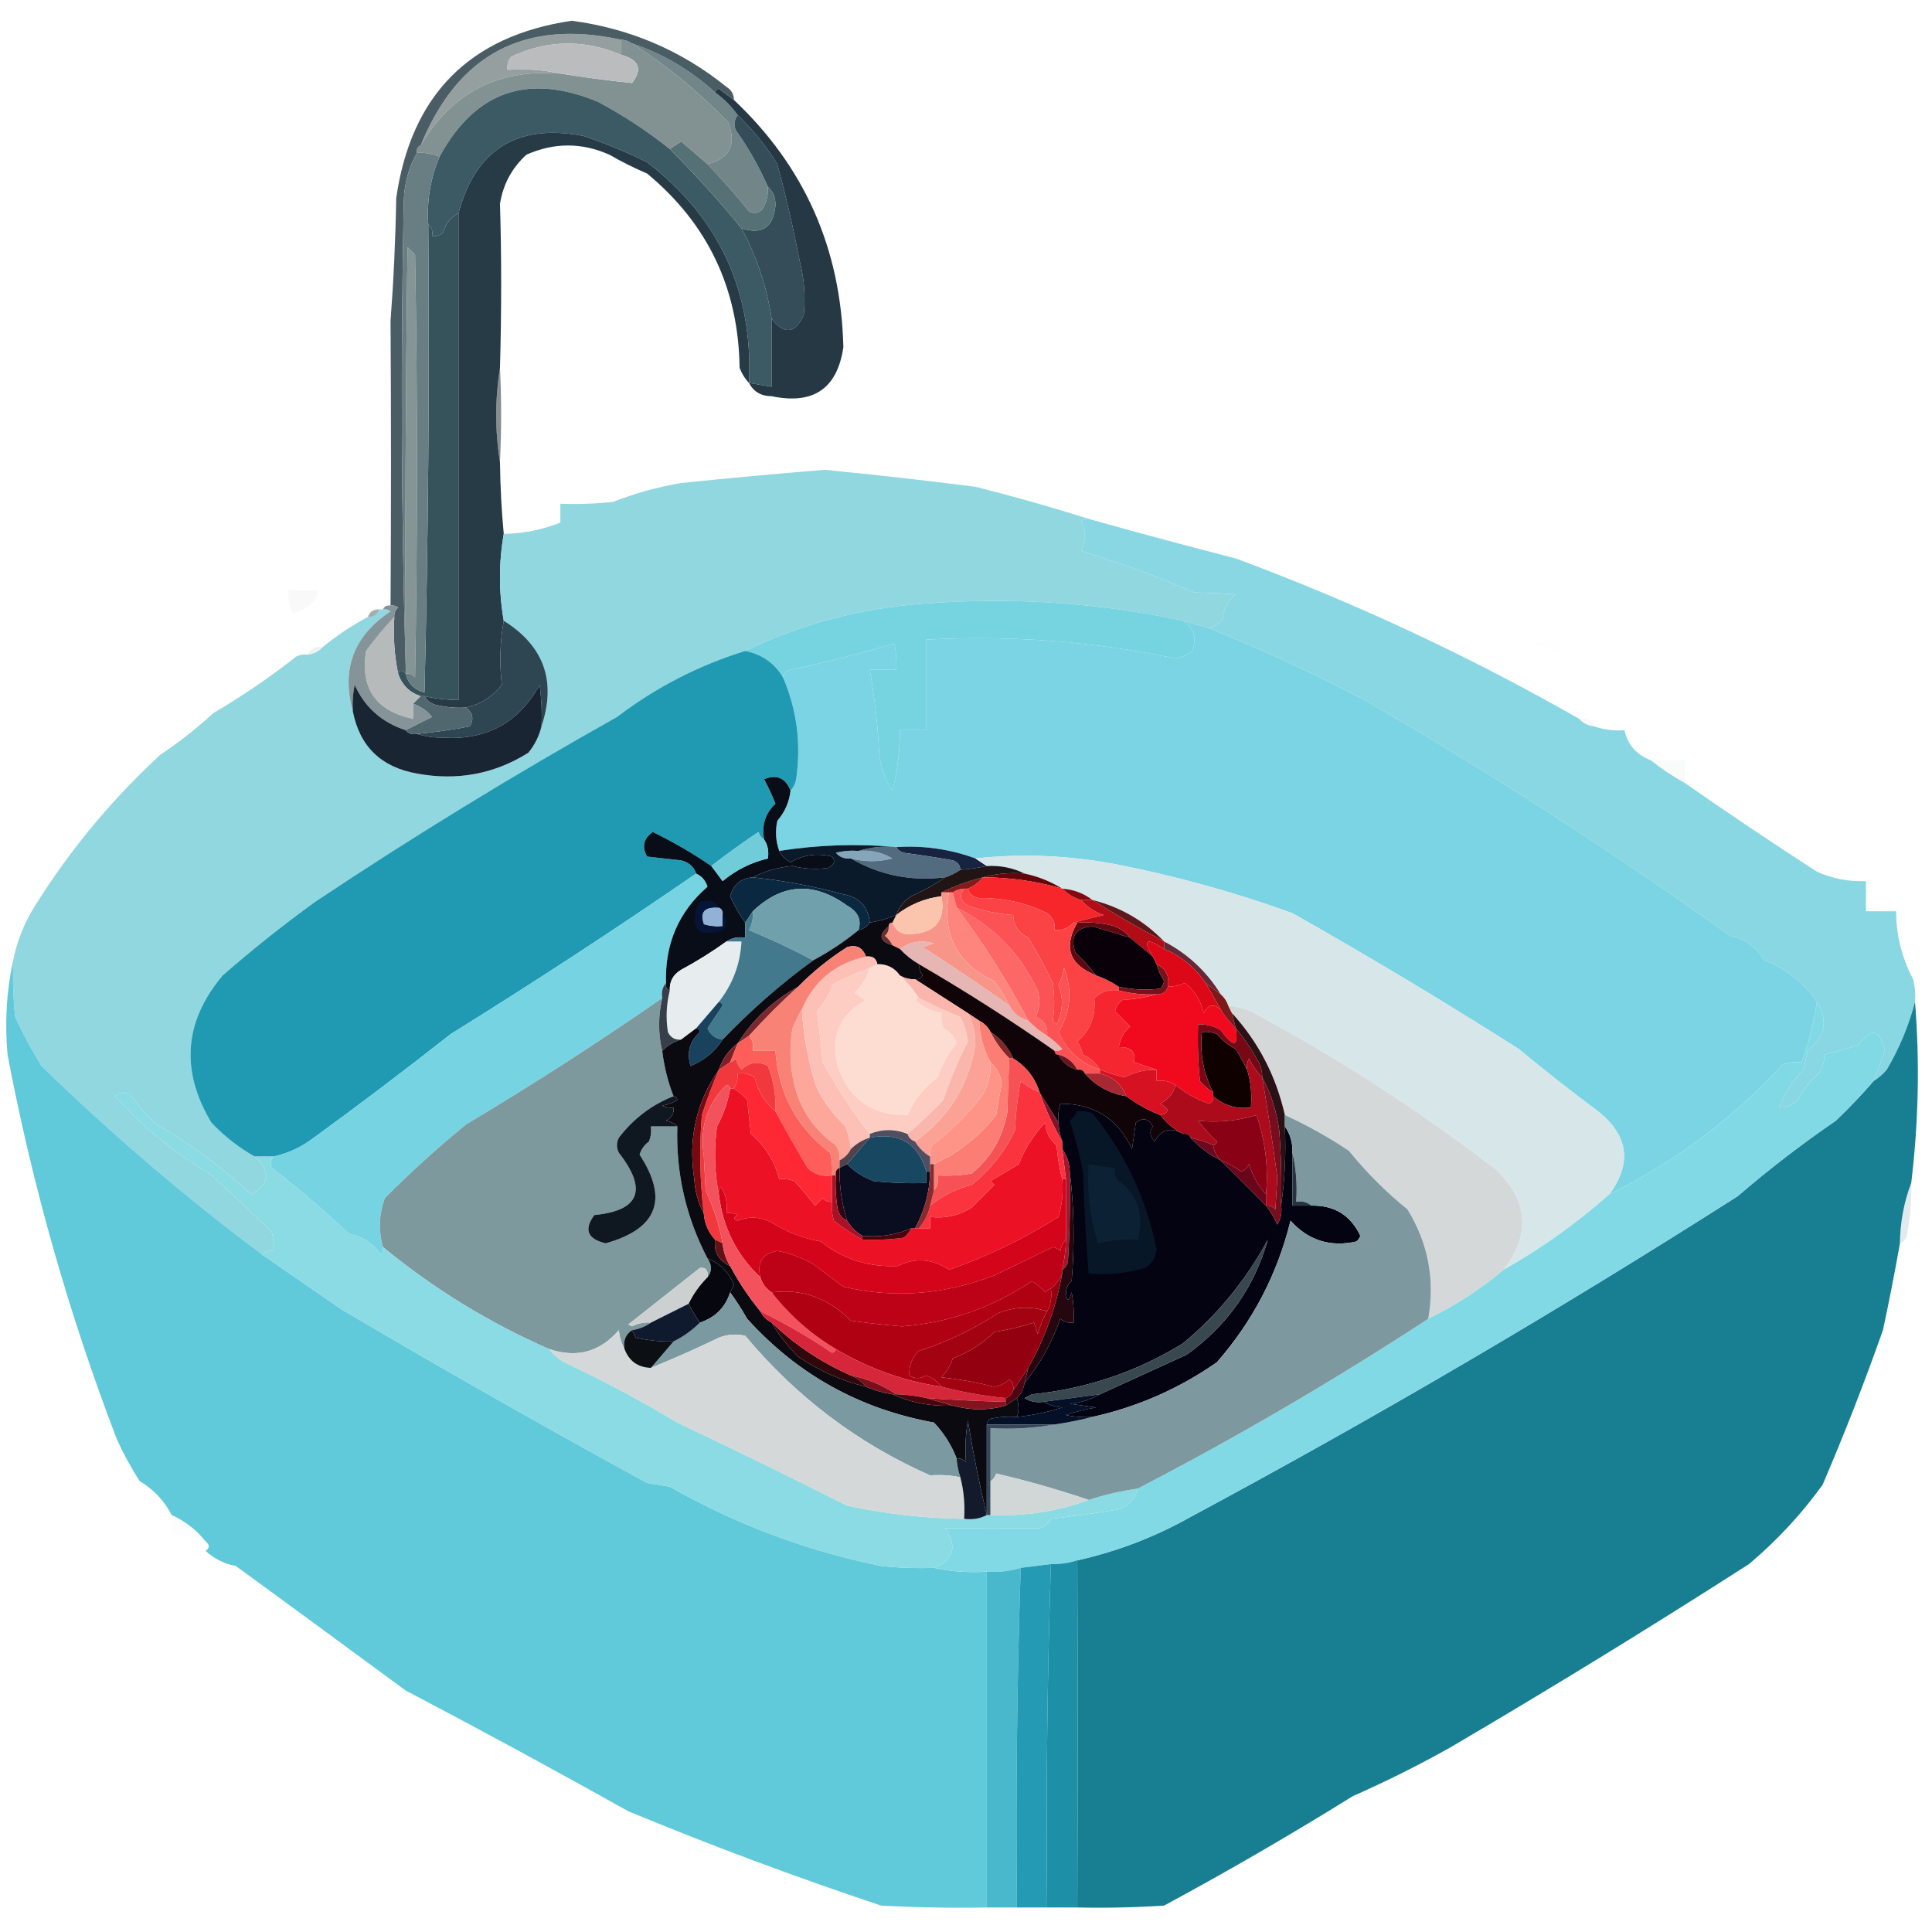 <?xml version="1.0" encoding="UTF-8"?>
<!DOCTYPE svg PUBLIC "-//W3C//DTD SVG 1.1//EN" "http://www.w3.org/Graphics/SVG/1.1/DTD/svg11.dtd">
<svg xmlns="http://www.w3.org/2000/svg" version="1.1" width="512px" height="512px" style="shape-rendering:geometricPrecision; text-rendering:geometricPrecision; image-rendering:optimizeQuality; fill-rule:evenodd; clip-rule:evenodd" xmlns:xlink="http://www.w3.org/1999/xlink">
<g><path style="opacity:1" fill="#959f9f" d="M 164.5,10.5 C 164.5,11.833 164.5,13.167 164.5,14.5C 154.784,10.383 145.117,10.55 135.5,15C 134.663,16.011 134.33,17.178 134.5,18.5C 139.363,18.18 144.03,18.514 148.5,19.5C 132.079,18.209 119.746,24.542 111.5,38.5C 121.333,14.333 139,5 164.5,10.5 Z"/></g>
<g><path style="opacity:1" fill="#829192" d="M 164.5,10.5 C 165.609,10.557 166.609,10.89 167.5,11.5C 176.758,17.406 185.258,24.406 193,32.5C 195.238,38.313 193.405,41.979 187.5,43.5C 185.186,41.523 182.853,39.523 180.5,37.5C 179.482,38.193 178.482,38.859 177.5,39.5C 171.591,34.77 165.257,30.603 158.5,27C 139.963,19.288 125.963,24.122 116.5,41.5C 114.279,40.708 112.279,40.374 110.5,40.5C 110.328,39.508 110.662,38.842 111.5,38.5C 119.746,24.542 132.079,18.209 148.5,19.5C 154.878,20.519 161.211,21.352 167.5,22C 170.378,18.291 169.378,15.791 164.5,14.5C 164.5,13.167 164.5,11.833 164.5,10.5 Z"/></g>
<g><path style="opacity:1" fill="#3c5a63" d="M 177.5,39.5 C 184.26,46.253 190.593,53.253 196.5,60.5C 200.552,67.988 203.218,75.988 204.5,84.5C 204.5,90.5 204.5,96.5 204.5,102.5C 202.5,102.167 200.5,101.833 198.5,101.5C 199.613,77.231 190.613,57.731 171.5,43C 166.029,40.285 160.362,37.951 154.5,36C 137.095,32.696 126.095,39.529 121.5,56.5C 119.466,57.548 118.133,59.215 117.5,61.5C 116.675,62.386 115.675,62.719 114.5,62.5C 114.737,61.209 114.404,60.209 113.5,59.5C 113.059,53.22 114.059,47.22 116.5,41.5C 125.963,24.122 139.963,19.288 158.5,27C 165.257,30.603 171.591,34.77 177.5,39.5 Z"/></g>
<g><path style="opacity:1" fill="#728589" d="M 167.5,11.5 C 175.795,14.31 183.128,18.643 189.5,24.5C 191.833,26.167 193.833,28.167 195.5,30.5C 194.588,31.738 194.421,33.072 195,34.5C 198.352,39.203 201.185,44.203 203.5,49.5C 203.628,51.655 203.128,53.655 202,55.5C 200.951,56.517 199.784,56.684 198.5,56C 194.997,51.665 191.33,47.499 187.5,43.5C 193.405,41.979 195.238,38.313 193,32.5C 185.258,24.406 176.758,17.406 167.5,11.5 Z"/></g>
<g><path style="opacity:1" fill="#273b47" d="M 198.5,101.5 C 197.442,100.4 196.608,99.066 196,97.5C 195.733,76.469 187.566,59.302 171.5,46C 168.044,44.519 164.711,42.852 161.5,41C 154.168,37.741 146.835,37.741 139.5,41C 135.661,44.515 133.327,48.849 132.5,54C 132.921,67.773 132.921,82.273 132.5,97.5C 131.167,105.833 131.167,114.167 132.5,122.5C 132.583,129.076 132.916,135.409 133.5,141.5C 132.167,149.167 132.167,156.833 133.5,164.5C 132.494,170.123 132.328,175.79 133,181.5C 130.531,184.649 127.365,186.649 123.5,187.5C 121.143,187.663 118.81,187.497 116.5,187C 114.68,186.8 113.347,185.966 112.5,184.5C 115.455,185.159 118.455,185.492 121.5,185.5C 121.5,142.5 121.5,99.5 121.5,56.5C 126.095,39.529 137.095,32.696 154.5,36C 160.362,37.951 166.029,40.285 171.5,43C 190.613,57.731 199.613,77.231 198.5,101.5 Z"/></g>
<g><path style="opacity:1" fill="#344d59" d="M 195.5,30.5 C 199.515,34.355 203.015,38.689 206,43.5C 208.309,52.071 210.309,60.738 212,69.5C 213.162,74.125 213.496,78.792 213,83.5C 210.705,88.432 207.871,88.765 204.5,84.5C 203.218,75.988 200.552,67.988 196.5,60.5C 201.927,62.281 204.927,60.281 205.5,54.5C 205.564,52.443 204.898,50.777 203.5,49.5C 201.185,44.203 198.352,39.203 195,34.5C 194.421,33.072 194.588,31.738 195.5,30.5 Z"/></g>
<g><path style="opacity:1" fill="#253844" d="M 189.5,24.5 C 189.56,23.957 189.893,23.624 190.5,23.5C 191.852,24.524 193.185,25.524 194.5,26.5C 213.218,44.121 222.885,65.954 223.5,92C 221.901,102.981 215.568,107.315 204.5,105C 201.736,104.994 199.736,103.828 198.5,101.5C 200.5,101.833 202.5,102.167 204.5,102.5C 204.5,96.5 204.5,90.5 204.5,84.5C 207.871,88.765 210.705,88.432 213,83.5C 213.496,78.792 213.162,74.125 212,69.5C 210.309,60.738 208.309,52.071 206,43.5C 203.015,38.689 199.515,34.355 195.5,30.5C 193.833,28.167 191.833,26.167 189.5,24.5 Z"/></g>
<g><path style="opacity:1" fill="#567176" d="M 187.5,43.5 C 191.33,47.499 194.997,51.665 198.5,56C 199.784,56.684 200.951,56.517 202,55.5C 203.128,53.655 203.628,51.655 203.5,49.5C 204.898,50.777 205.564,52.443 205.5,54.5C 204.927,60.281 201.927,62.281 196.5,60.5C 190.593,53.253 184.26,46.253 177.5,39.5C 178.482,38.859 179.482,38.193 180.5,37.5C 182.853,39.523 185.186,41.523 187.5,43.5 Z"/></g>
<g><path style="opacity:1" fill="#36525b" d="M 121.5,56.5 C 121.5,99.5 121.5,142.5 121.5,185.5C 118.455,185.492 115.455,185.159 112.5,184.5C 112.167,184.5 111.833,184.5 111.5,184.5C 108.5,183.5 106.5,181.5 105.5,178.5C 105.938,177.494 106.604,177.494 107.5,178.5C 108.144,181.144 109.811,182.811 112.5,183.5C 113.5,142.172 113.833,100.839 113.5,59.5C 114.404,60.209 114.737,61.209 114.5,62.5C 115.675,62.719 116.675,62.386 117.5,61.5C 118.133,59.215 119.466,57.548 121.5,56.5 Z"/></g>
<g><path style="opacity:0.024" fill="#2e2f2e" d="M 136.5,78.5 C 137.833,79.167 137.833,79.167 136.5,78.5 Z"/></g>
<g><path style="opacity:1" fill="#859495" d="M 107.5,178.5 C 107.5,177.833 107.5,177.167 107.5,176.5C 107.333,139.498 107.5,102.498 108,65.5C 108.667,66.167 109.333,66.833 110,67.5C 110.667,104.833 110.667,142.167 110,179.5C 109.329,178.748 108.496,178.414 107.5,178.5 Z"/></g>
<g><path style="opacity:1" fill="#4a5d64" d="M 194.5,26.5 C 193.185,25.524 191.852,24.524 190.5,23.5C 189.893,23.624 189.56,23.957 189.5,24.5C 183.128,18.643 175.795,14.31 167.5,11.5C 166.609,10.89 165.609,10.557 164.5,10.5C 139,5 121.333,14.333 111.5,38.5C 110.662,38.842 110.328,39.508 110.5,40.5C 108.282,44.422 107.115,48.756 107,53.5C 106.169,94.669 106.335,135.669 107.5,176.5C 107.5,177.167 107.5,177.833 107.5,178.5C 106.604,177.494 105.938,177.494 105.5,178.5C 104.513,173.695 104.179,168.695 104.5,163.5C 104.414,162.504 104.748,161.671 105.5,161C 104.906,160.536 104.239,160.369 103.5,160.5C 103.655,135.578 103.655,110.411 103.5,85C 104.321,74.243 104.821,63.41 105,52.5C 108.954,25.162 124.454,9.495 151.5,5.5C 166.864,7.519 180.531,13.353 192.5,23C 193.823,23.816 194.489,24.983 194.5,26.5 Z"/></g>
<g><path style="opacity:1" fill="#bbbcbd" d="M 164.5,14.5 C 169.378,15.791 170.378,18.291 167.5,22C 161.211,21.352 154.878,20.519 148.5,19.5C 144.03,18.514 139.363,18.18 134.5,18.5C 134.33,17.178 134.663,16.011 135.5,15C 145.117,10.55 154.784,10.383 164.5,14.5 Z"/></g>
<g><path style="opacity:1" fill="#687e82" d="M 110.5,40.5 C 112.279,40.374 114.279,40.708 116.5,41.5C 114.059,47.22 113.059,53.22 113.5,59.5C 113.833,100.839 113.5,142.172 112.5,183.5C 109.811,182.811 108.144,181.144 107.5,178.5C 108.496,178.414 109.329,178.748 110,179.5C 110.667,142.167 110.667,104.833 110,67.5C 109.333,66.833 108.667,66.167 108,65.5C 107.5,102.498 107.333,139.498 107.5,176.5C 106.335,135.669 106.169,94.669 107,53.5C 107.115,48.756 108.282,44.422 110.5,40.5 Z"/></g>
<g><path style="opacity:0.024" fill="#19292d" d="M 201.5,105.5 C 202.833,106.167 202.833,106.167 201.5,105.5 Z"/></g>
<g><path style="opacity:0.498" fill="#121a20" d="M 132.5,97.5 C 132.912,105.537 132.912,113.871 132.5,122.5C 131.167,114.167 131.167,105.833 132.5,97.5 Z"/></g>
<g><path style="opacity:0.024" fill="#2e2f2e" d="M 136.5,116.5 C 137.833,117.167 137.833,117.167 136.5,116.5 Z"/></g>
<g><path style="opacity:0.997" fill="#91d7df" d="M 288.5,137.5 C 287.761,137.369 287.094,137.536 286.5,138C 287.833,140.667 287.833,143.333 286.5,146C 296.719,149.073 306.719,152.74 316.5,157C 320.253,157.091 323.92,157.258 327.5,157.5C 325.297,159.295 324.131,161.629 324,164.5C 322.887,165.305 321.721,165.972 320.5,166.5C 318.167,165.833 315.833,165.167 313.5,164.5C 290.786,159.649 267.786,158.149 244.5,160C 227.932,161.207 212.265,165.373 197.5,172.5C 185.174,176.306 173.841,182.139 163.5,190C 136.198,205.317 109.531,221.65 83.5,239C 75.045,245.12 66.879,251.62 59,258.5C 48.758,270.697 47.758,283.697 56,297.5C 59.41,301.112 63.244,304.112 67.5,306.5C 71.838,310.445 71.504,313.778 66.5,316.5C 58.879,309.358 50.546,303.191 41.5,298C 38.823,295.655 36.49,292.988 34.5,290C 33.056,289.219 31.723,289.386 30.5,290.5C 37.791,298.626 46.124,305.46 55.5,311C 61.095,316.051 66.595,321.218 72,326.5C 72.493,328.134 72.66,329.801 72.5,331.5C 71.209,331.263 70.209,331.596 69.5,332.5C 48.968,317.134 29.468,300.468 11,282.5C 8.398,278.294 6.064,273.961 4,269.5C 3.501,264.511 3.334,259.511 3.5,254.5C 4.482,249.53 6.316,244.863 9,240.5C 18.28,225.543 29.447,212.043 42.5,200C 47.454,196.715 52.12,193.048 56.5,189C 64.18,184.494 71.513,179.494 78.5,174C 79.448,173.517 80.448,173.351 81.5,173.5C 83.153,173.34 84.486,172.674 85.5,171.5C 89.228,168.441 93.228,165.774 97.5,163.5C 99.027,163.573 100.027,162.906 100.5,161.5C 100.833,161.5 101.167,161.5 101.5,161.5C 102.239,161.369 102.906,161.536 103.5,162C 93.725,168.5 90.392,177.333 93.5,188.5C 95.319,197.817 100.985,203.317 110.5,205C 121.145,206.974 130.978,205.14 140,199.5C 141.705,197.423 142.872,195.09 143.5,192.5C 147.506,180.525 144.172,171.191 133.5,164.5C 132.167,156.833 132.167,149.167 133.5,141.5C 138.688,141.404 143.688,140.404 148.5,138.5C 148.5,136.833 148.5,135.167 148.5,133.5C 153.179,133.666 157.845,133.499 162.5,133C 168.317,130.712 174.317,129.046 180.5,128C 193.154,126.706 205.821,125.539 218.5,124.5C 231.856,125.802 245.19,127.302 258.5,129C 268.704,131.574 278.704,134.408 288.5,137.5 Z"/></g>
<g><path style="opacity:0.997" fill="#89d7e3" d="M 288.5,137.5 C 301.458,141.156 314.458,144.656 327.5,148C 359.014,159.691 389.347,173.858 418.5,190.5C 419.514,191.674 420.847,192.34 422.5,192.5C 425.054,193.388 427.721,193.721 430.5,193.5C 431.329,197.338 433.662,200.005 437.5,201.5C 440.291,203.735 443.291,205.735 446.5,207.5C 458.054,215.564 469.721,223.397 481.5,231C 485.633,232.863 489.967,233.696 494.5,233.5C 494.5,236.167 494.5,238.833 494.5,241.5C 497.167,241.5 499.833,241.5 502.5,241.5C 502.498,247.844 503.998,253.844 507,259.5C 507.495,261.473 507.662,263.473 507.5,265.5C 505.838,271.826 503.338,277.826 500,283.5C 498.961,284.71 497.794,285.71 496.5,286.5C 497.485,283.841 498.485,281.174 499.5,278.5C 498.256,272.695 495.922,272.195 492.5,277C 489.487,277.909 486.487,278.742 483.5,279.5C 483.509,281.308 483.009,282.975 482,284.5C 479.957,286.208 478.29,288.208 477,290.5C 475.736,292.607 473.903,293.607 471.5,293.5C 472.881,289.758 475.048,286.424 478,283.5C 478.333,281.833 478.667,280.167 479,278.5C 483.728,274.79 484.561,270.457 481.5,265.5C 477.992,260.406 473.326,256.74 467.5,254.5C 465.48,250.981 462.48,248.814 458.5,248C 427.521,225.838 395.521,205.171 362.5,186C 348.786,178.76 334.786,172.26 320.5,166.5C 321.721,165.972 322.887,165.305 324,164.5C 324.131,161.629 325.297,159.295 327.5,157.5C 323.92,157.258 320.253,157.091 316.5,157C 306.719,152.74 296.719,149.073 286.5,146C 287.833,143.333 287.833,140.667 286.5,138C 287.094,137.536 287.761,137.369 288.5,137.5 Z"/></g>
<g><path style="opacity:0.035" fill="#4a4557" d="M 76.5,156.5 C 79.167,156.5 81.833,156.5 84.5,156.5C 83.484,159.838 81.151,161.838 77.5,162.5C 76.534,160.604 76.201,158.604 76.5,156.5 Z"/></g>
<g><path style="opacity:1" fill="#76d4e1" d="M 313.5,164.5 C 316.33,166.362 317.163,169.029 316,172.5C 314.687,173.573 313.187,174.24 311.5,174.5C 289.736,169.967 267.736,168.3 245.5,169.5C 245.5,177.5 245.5,185.5 245.5,193.5C 243.167,193.5 240.833,193.5 238.5,193.5C 238.49,198.915 237.823,204.248 236.5,209.5C 234.448,206.512 233.281,203.179 233,199.5C 232.606,192.104 231.773,184.77 230.5,177.5C 232.833,177.5 235.167,177.5 237.5,177.5C 237.663,175.143 237.497,172.81 237,170.5C 227.968,173.217 218.801,175.55 209.5,177.5C 208.287,177.747 207.62,178.414 207.5,179.5C 205.266,175.734 201.932,173.4 197.5,172.5C 212.265,165.373 227.932,161.207 244.5,160C 267.786,158.149 290.786,159.649 313.5,164.5 Z"/></g>
<g><path style="opacity:0.502" fill="#456165" d="M 100.5,161.5 C 100.027,162.906 99.027,163.573 97.5,163.5C 97.973,162.094 98.973,161.427 100.5,161.5 Z"/></g>
<g><path style="opacity:1" fill="#7ad4e3" d="M 313.5,164.5 C 315.833,165.167 318.167,165.833 320.5,166.5C 334.786,172.26 348.786,178.76 362.5,186C 395.521,205.171 427.521,225.838 458.5,248C 462.48,248.814 465.48,250.981 467.5,254.5C 473.326,256.74 477.992,260.406 481.5,265.5C 480.644,270.994 479.311,276.327 477.5,281.5C 475.801,281.34 474.134,281.506 472.5,282C 459.293,296.379 443.96,307.879 426.5,316.5C 432.553,308.259 431.553,300.926 423.5,294.5C 416.356,289.191 409.356,283.691 402.5,278C 382.831,265.497 362.831,253.497 342.5,242C 327.175,236.448 311.509,232.114 295.5,229C 283.074,226.669 270.741,226.169 258.5,227.5C 251.737,225.018 244.737,224.018 237.5,224.5C 227.291,223.537 216.957,223.87 206.5,225.5C 205.565,222.887 205.398,220.221 206,217.5C 207.993,215.182 209.159,212.516 209.5,209.5C 210.268,208.737 210.768,207.737 211,206.5C 212.355,197.052 211.188,188.052 207.5,179.5C 207.62,178.414 208.287,177.747 209.5,177.5C 218.801,175.55 227.968,173.217 237,170.5C 237.497,172.81 237.663,175.143 237.5,177.5C 235.167,177.5 232.833,177.5 230.5,177.5C 231.773,184.77 232.606,192.104 233,199.5C 233.281,203.179 234.448,206.512 236.5,209.5C 237.823,204.248 238.49,198.915 238.5,193.5C 240.833,193.5 243.167,193.5 245.5,193.5C 245.5,185.5 245.5,177.5 245.5,169.5C 267.736,168.3 289.736,169.967 311.5,174.5C 313.187,174.24 314.687,173.573 316,172.5C 317.163,169.029 316.33,166.362 313.5,164.5 Z"/></g>
<g><path style="opacity:1" fill="#b7babb" d="M 104.5,163.5 C 104.179,168.695 104.513,173.695 105.5,178.5C 106.5,181.5 108.5,183.5 111.5,184.5C 110.833,185.167 110.167,185.833 109.5,186.5C 109.5,187.833 109.5,189.167 109.5,190.5C 99.611,188.448 95.444,182.448 97,172.5C 99.364,169.31 101.864,166.31 104.5,163.5 Z"/></g>
<g><path style="opacity:0.004" fill="#66686b" d="M 406.5,170.5 C 408.607,169.532 410.941,169.198 413.5,169.5C 413.762,170.978 413.429,172.311 412.5,173.5C 410.757,171.962 408.757,170.962 406.5,170.5 Z"/></g>
<g><path style="opacity:0.086" fill="#586971" d="M 85.5,171.5 C 84.486,172.674 83.153,173.34 81.5,173.5C 82.287,171.896 83.62,171.229 85.5,171.5 Z"/></g>
<g><path style="opacity:1" fill="#859499" d="M 101.5,161.5 C 101.842,160.662 102.508,160.328 103.5,160.5C 104.239,160.369 104.906,160.536 105.5,161C 104.748,161.671 104.414,162.504 104.5,163.5C 101.864,166.31 99.364,169.31 97,172.5C 95.444,182.448 99.611,188.448 109.5,190.5C 109.5,189.167 109.5,187.833 109.5,186.5C 111.487,187.164 113.154,188.331 114.5,190C 112.15,191.175 109.816,192.342 107.5,193.5C 101.18,191.442 96.68,187.442 94,181.5C 93.503,183.81 93.337,186.143 93.5,188.5C 90.392,177.333 93.725,168.5 103.5,162C 102.906,161.536 102.239,161.369 101.5,161.5 Z"/></g>
<g><path style="opacity:1" fill="#209ab3" d="M 197.5,172.5 C 201.932,173.4 205.266,175.734 207.5,179.5C 211.188,188.052 212.355,197.052 211,206.5C 210.768,207.737 210.268,208.737 209.5,209.5C 208.152,206.145 205.819,205.145 202.5,206.5C 203.637,208.607 204.637,210.773 205.5,213C 202.814,215.512 201.814,218.679 202.5,222.5C 201.778,222.082 201.278,221.416 201,220.5C 196.678,223.399 192.511,226.399 188.5,229.5C 183.558,226.112 178.392,223.112 173,220.5C 170.527,222.225 170.027,224.392 171.5,227C 174.5,227.333 177.5,227.667 180.5,228C 182.544,228.498 183.878,229.665 184.5,231.5C 163.203,246.154 141.537,260.32 119.5,274C 107.346,283.576 95.013,292.91 82.5,302C 79.48,304.184 76.147,305.684 72.5,306.5C 70.833,306.5 69.167,306.5 67.5,306.5C 63.244,304.112 59.41,301.112 56,297.5C 47.758,283.697 48.758,270.697 59,258.5C 66.879,251.62 75.045,245.12 83.5,239C 109.531,221.65 136.198,205.317 163.5,190C 173.841,182.139 185.174,176.306 197.5,172.5 Z"/></g>
<g><path style="opacity:1" fill="#2e4552" d="M 133.5,164.5 C 144.172,171.191 147.506,180.525 143.5,192.5C 143.665,188.818 143.499,185.152 143,181.5C 137.536,191.486 129.036,196.153 117.5,195.5C 114.975,195.497 112.641,195.163 110.5,194.5C 115.207,194.051 119.874,193.385 124.5,192.5C 125.652,190.603 125.319,188.936 123.5,187.5C 127.365,186.649 130.531,184.649 133,181.5C 132.328,175.79 132.494,170.123 133.5,164.5 Z"/></g>
<g><path style="opacity:1" fill="#192532" d="M 107.5,193.5 C 108.209,194.404 109.209,194.737 110.5,194.5C 112.641,195.163 114.975,195.497 117.5,195.5C 129.036,196.153 137.536,191.486 143,181.5C 143.499,185.152 143.665,188.818 143.5,192.5C 142.872,195.09 141.705,197.423 140,199.5C 130.978,205.14 121.145,206.974 110.5,205C 100.985,203.317 95.319,197.817 93.5,188.5C 93.337,186.143 93.503,183.81 94,181.5C 96.68,187.442 101.18,191.442 107.5,193.5 Z"/></g>
<g><path style="opacity:1" fill="#516770" d="M 111.5,184.5 C 111.833,184.5 112.167,184.5 112.5,184.5C 113.347,185.966 114.68,186.8 116.5,187C 118.81,187.497 121.143,187.663 123.5,187.5C 125.319,188.936 125.652,190.603 124.5,192.5C 119.874,193.385 115.207,194.051 110.5,194.5C 109.209,194.737 108.209,194.404 107.5,193.5C 109.816,192.342 112.15,191.175 114.5,190C 113.154,188.331 111.487,187.164 109.5,186.5C 110.167,185.833 110.833,185.167 111.5,184.5 Z"/></g>
<g><path style="opacity:0.045" fill="#4d5e64" d="M 418.5,190.5 C 420.483,190.157 421.817,190.824 422.5,192.5C 420.847,192.34 419.514,191.674 418.5,190.5 Z"/></g>
<g><path style="opacity:0.051" fill="#97b9c0" d="M 437.5,201.5 C 440.5,201.5 443.5,201.5 446.5,201.5C 446.5,203.5 446.5,205.5 446.5,207.5C 443.291,205.735 440.291,203.735 437.5,201.5 Z"/></g>
<g><path style="opacity:1" fill="#85a6ba" d="M 227.5,225.5 C 230.734,225.205 233.734,225.871 236.5,227.5C 232.861,228.46 229.195,228.46 225.5,227.5C 223.897,227.688 222.563,227.188 221.5,226C 223.473,225.505 225.473,225.338 227.5,225.5 Z"/></g>
<g><path style="opacity:1" fill="#162341" d="M 237.5,224.5 C 244.737,224.018 251.737,225.018 258.5,227.5C 259.5,228.167 260.5,228.833 261.5,229.5C 259.194,229.993 256.861,230.326 254.5,230.5C 254.423,229.25 253.756,228.417 252.5,228C 248.181,227.24 243.848,226.573 239.5,226C 238.584,225.722 237.918,225.222 237.5,224.5 Z"/></g>
<g><path style="opacity:1" fill="#d7e7e9" d="M 426.5,316.5 C 417.858,324.153 408.525,330.819 398.5,336.5C 405.681,327.082 405.014,318.249 396.5,310C 376.098,294.283 354.431,280.283 331.5,268C 329.564,267.187 327.564,266.687 325.5,266.5C 325.068,265.29 324.401,264.29 323.5,263.5C 319.783,257.45 314.783,252.783 308.5,249.5C 303.277,244.051 296.944,240.384 289.5,238.5C 287.208,236.733 284.542,235.733 281.5,235.5C 278.378,233.572 275.045,232.239 271.5,231.5C 268.456,229.989 265.122,229.322 261.5,229.5C 260.5,228.833 259.5,228.167 258.5,227.5C 270.741,226.169 283.074,226.669 295.5,229C 311.509,232.114 327.175,236.448 342.5,242C 362.831,253.497 382.831,265.497 402.5,278C 409.356,283.691 416.356,289.191 423.5,294.5C 431.553,300.926 432.553,308.259 426.5,316.5 Z"/></g>
<g><path style="opacity:1" fill="#536b7e" d="M 227.5,225.5 C 230.625,224.521 233.958,224.187 237.5,224.5C 237.918,225.222 238.584,225.722 239.5,226C 243.848,226.573 248.181,227.24 252.5,228C 253.756,228.417 254.423,229.25 254.5,230.5C 253.329,231.345 251.995,232.011 250.5,232.5C 241.48,233.609 233.147,231.943 225.5,227.5C 229.195,228.46 232.861,228.46 236.5,227.5C 233.734,225.871 230.734,225.205 227.5,225.5 Z"/></g>
<g><path style="opacity:1" fill="#0a1a2b" d="M 237.5,224.5 C 233.958,224.187 230.625,224.521 227.5,225.5C 225.473,225.338 223.473,225.505 221.5,226C 222.563,227.188 223.897,227.688 225.5,227.5C 233.147,231.943 241.48,233.609 250.5,232.5C 247.755,234.378 244.755,236.045 241.5,237.5C 239.549,238.774 238.215,240.44 237.5,242.5C 235.254,243.455 232.921,244.122 230.5,244.5C 230.083,240.277 227.749,237.777 223.5,237C 215.607,234.859 207.607,233.359 199.5,232.5C 202.69,230.824 206.19,229.824 210,229.5C 213.155,230.278 216.322,230.445 219.5,230C 221.125,229.147 221.458,228.147 220.5,227C 216.577,226.021 212.91,226.521 209.5,228.5C 208.145,227.812 207.145,226.812 206.5,225.5C 216.957,223.87 227.291,223.537 237.5,224.5 Z"/></g>
<g><path style="opacity:1" fill="#64070c" d="M 260.5,232.5 C 263.962,231.518 267.629,231.185 271.5,231.5C 275.045,232.239 278.378,233.572 281.5,235.5C 274.672,233.529 267.672,232.529 260.5,232.5 Z"/></g>
<g><path style="opacity:1" fill="#76d4e2" d="M 184.5,231.5 C 186.022,232.191 187.022,233.358 187.5,235C 179.862,241.634 176.195,250.134 176.5,260.5C 175.566,261.568 175.232,262.901 175.5,264.5C 158.587,276.232 141.254,287.398 123.5,298C 115.967,304.168 108.801,310.668 102,317.5C 100.432,321.814 100.265,326.148 101.5,330.5C 101.631,331.239 101.464,331.906 101,332.5C 98.9,329.533 96.066,327.7 92.5,327C 85.946,320.811 79.112,314.978 72,309.5C 71.53,308.423 71.697,307.423 72.5,306.5C 76.147,305.684 79.48,304.184 82.5,302C 95.013,292.91 107.346,283.576 119.5,274C 141.537,260.32 163.203,246.154 184.5,231.5 Z"/></g>
<g><path style="opacity:1" fill="#851b19" d="M 260.5,232.5 C 259.41,233.857 258.076,234.857 256.5,235.5C 256.167,235.5 255.833,235.5 255.5,235.5C 254.391,235.557 253.391,235.89 252.5,236.5C 252.167,236.5 251.833,236.5 251.5,236.5C 250.833,236.5 250.167,236.5 249.5,236.5C 252.939,234.796 256.605,233.462 260.5,232.5 Z"/></g>
<g><path style="opacity:1" fill="#080d18" d="M 209.5,209.5 C 209.159,212.516 207.993,215.182 206,217.5C 205.398,220.221 205.565,222.887 206.5,225.5C 207.145,226.812 208.145,227.812 209.5,228.5C 212.91,226.521 216.577,226.021 220.5,227C 221.458,228.147 221.125,229.147 219.5,230C 216.322,230.445 213.155,230.278 210,229.5C 206.19,229.824 202.69,230.824 199.5,232.5C 196.335,232.752 194.335,234.418 193.5,237.5C 194.592,240.024 195.926,242.357 197.5,244.5C 197.5,245.833 197.5,247.167 197.5,248.5C 195.585,248.216 193.919,248.549 192.5,249.5C 188.732,252.225 184.732,254.725 180.5,257C 178.393,258.264 177.393,260.097 177.5,262.5C 176.662,262.158 176.328,261.492 176.5,260.5C 176.195,250.134 179.862,241.634 187.5,235C 187.022,233.358 186.022,232.191 184.5,231.5C 183.878,229.665 182.544,228.498 180.5,228C 177.5,227.667 174.5,227.333 171.5,227C 170.027,224.392 170.527,222.225 173,220.5C 178.392,223.112 183.558,226.112 188.5,229.5C 189.479,230.765 190.479,232.099 191.5,233.5C 195.065,230.54 199.065,228.54 203.5,227.5C 203.784,225.585 203.451,223.919 202.5,222.5C 201.814,218.679 202.814,215.512 205.5,213C 204.637,210.773 203.637,208.607 202.5,206.5C 205.819,205.145 208.152,206.145 209.5,209.5 Z"/></g>
<g><path style="opacity:1" fill="#71ccda" d="M 202.5,222.5 C 203.451,223.919 203.784,225.585 203.5,227.5C 199.065,228.54 195.065,230.54 191.5,233.5C 190.479,232.099 189.479,230.765 188.5,229.5C 192.511,226.399 196.678,223.399 201,220.5C 201.278,221.416 201.778,222.082 202.5,222.5 Z"/></g>
<g><path style="opacity:1" fill="#201414" d="M 261.5,229.5 C 265.122,229.322 268.456,229.989 271.5,231.5C 267.629,231.185 263.962,231.518 260.5,232.5C 256.605,233.462 252.939,234.796 249.5,236.5C 249.5,236.833 249.5,237.167 249.5,237.5C 245.017,238.077 241.017,239.744 237.5,242.5C 238.215,240.44 239.549,238.774 241.5,237.5C 244.755,236.045 247.755,234.378 250.5,232.5C 251.995,232.011 253.329,231.345 254.5,230.5C 256.861,230.326 259.194,229.993 261.5,229.5 Z"/></g>
<g><path style="opacity:1" fill="#f6262a" d="M 260.5,232.5 C 267.672,232.529 274.672,233.529 281.5,235.5C 282.899,236.89 284.566,237.89 286.5,238.5C 288.089,240.306 290.089,241.639 292.5,242.5C 289.694,243.168 287.028,243.834 284.5,244.5C 283.18,245.942 281.514,246.608 279.5,246.5C 279.703,244.61 279.037,243.11 277.5,242C 271.845,239.232 265.845,237.898 259.5,238C 257.881,237.764 256.881,236.931 256.5,235.5C 258.076,234.857 259.41,233.857 260.5,232.5 Z"/></g>
<g><path style="opacity:1" fill="#81090f" d="M 281.5,235.5 C 284.542,235.733 287.208,236.733 289.5,238.5C 288.5,238.5 287.5,238.5 286.5,238.5C 284.566,237.89 282.899,236.89 281.5,235.5 Z"/></g>
<g><path style="opacity:1" fill="#5e181c" d="M 289.5,238.5 C 296.944,240.384 303.277,244.051 308.5,249.5C 301.995,246.083 295.662,242.416 289.5,238.5 Z"/></g>
<g><path style="opacity:1" fill="#0a2840" d="M 199.5,232.5 C 207.607,233.359 215.607,234.859 223.5,237C 227.749,237.777 230.083,240.277 230.5,244.5C 229.778,245.551 228.778,246.218 227.5,246.5C 228.374,243.769 227.374,241.602 224.5,240C 215.64,233.582 207.307,234.082 199.5,241.5C 198.833,242.5 198.167,243.5 197.5,244.5C 195.926,242.357 194.592,240.024 193.5,237.5C 194.335,234.418 196.335,232.752 199.5,232.5 Z"/></g>
<g><path style="opacity:1" fill="#6fa0ac" d="M 227.5,246.5 C 223.79,249.533 219.79,252.2 215.5,254.5C 210.029,251.6 204.362,248.933 198.5,246.5C 199.309,244.929 199.643,243.262 199.5,241.5C 207.307,234.082 215.64,233.582 224.5,240C 227.374,241.602 228.374,243.769 227.5,246.5 Z"/></g>
<g><path style="opacity:1" fill="#fd857e" d="M 251.5,236.5 C 251.833,236.5 252.167,236.5 252.5,236.5C 252.833,237.833 253.167,239.167 253.5,240.5C 260.656,249.987 266.989,259.987 272.5,270.5C 270.251,269.92 268.585,268.587 267.5,266.5C 266.392,264.219 265.058,262.052 263.5,260C 253.564,255.441 249.564,247.607 251.5,236.5 Z"/></g>
<g><path style="opacity:1" fill="#92b1d6" d="M 190.5,240.5 C 191.338,240.842 191.672,241.508 191.5,242.5C 191.5,243.5 191.5,244.5 191.5,245.5C 189.801,245.66 188.134,245.494 186.5,245C 185.324,241.691 186.657,240.191 190.5,240.5 Z"/></g>
<g><path style="opacity:1" fill="#f89589" d="M 249.5,236.5 C 250.167,236.5 250.833,236.5 251.5,236.5C 249.564,247.607 253.564,255.441 263.5,260C 265.058,262.052 266.392,264.219 267.5,266.5C 259.977,261.147 252.31,255.981 244.5,251C 245.5,250.667 246.5,250.333 247.5,250C 244.137,249.073 241.137,249.573 238.5,251.5C 237.833,251.167 237.167,250.833 236.5,250.5C 236.047,249.542 235.381,248.708 234.5,248C 235.252,247.329 235.586,246.496 235.5,245.5C 235.5,244.833 235.833,244.5 236.5,244.5C 237.425,246.884 239.258,247.884 242,247.5C 248.087,247.027 250.587,243.693 249.5,237.5C 249.5,237.167 249.5,236.833 249.5,236.5 Z"/></g>
<g><path style="opacity:1" fill="#5c0911" d="M 285.5,244.5 C 288.187,244.336 290.854,244.503 293.5,245C 296.025,245.424 298.025,246.59 299.5,248.5C 296.168,247.5 292.834,246.5 289.5,245.5C 285.011,245.833 283.511,248.167 285,252.5C 287.04,254.37 288.873,256.37 290.5,258.5C 283.395,255.727 281.728,251.06 285.5,244.5 Z"/></g>
<g><path style="opacity:1" fill="#061437" d="M 190.5,240.5 C 186.657,240.191 185.324,241.691 186.5,245C 188.134,245.494 189.801,245.66 191.5,245.5C 191.5,244.5 191.5,243.5 191.5,242.5C 192.782,243.708 192.782,245.042 191.5,246.5C 184.918,248.665 182.751,246.332 185,239.5C 187.235,238.02 189.068,238.353 190.5,240.5 Z"/></g>
<g><path style="opacity:1" fill="#fbc4ad" d="M 249.5,237.5 C 250.587,243.693 248.087,247.027 242,247.5C 239.258,247.884 237.425,246.884 236.5,244.5C 236.833,243.833 237.167,243.167 237.5,242.5C 241.017,239.744 245.017,238.077 249.5,237.5 Z"/></g>
<g><path style="opacity:1" fill="#67302e" d="M 235.5,245.5 C 235.586,246.496 235.252,247.329 234.5,248C 235.381,248.708 236.047,249.542 236.5,250.5C 233.028,249.423 232.695,247.756 235.5,245.5 Z"/></g>
<g><path style="opacity:1" fill="#b20c17" d="M 286.5,238.5 C 287.5,238.5 288.5,238.5 289.5,238.5C 295.662,242.416 301.995,246.083 308.5,249.5C 308.5,250.167 308.5,250.833 308.5,251.5C 303.763,248.348 302.763,249.015 305.5,253.5C 303.475,251.804 301.475,250.137 299.5,248.5C 298.025,246.59 296.025,245.424 293.5,245C 290.854,244.503 288.187,244.336 285.5,244.5C 285.167,244.5 284.833,244.5 284.5,244.5C 287.028,243.834 289.694,243.168 292.5,242.5C 290.089,241.639 288.089,240.306 286.5,238.5 Z"/></g>
<g><path style="opacity:1" fill="#fb4346" d="M 255.5,235.5 C 255.833,235.5 256.167,235.5 256.5,235.5C 256.881,236.931 257.881,237.764 259.5,238C 265.845,237.898 271.845,239.232 277.5,242C 279.037,243.11 279.703,244.61 279.5,246.5C 281.514,246.608 283.18,245.942 284.5,244.5C 284.833,244.5 285.167,244.5 285.5,244.5C 281.728,251.06 283.395,255.727 290.5,258.5C 292.588,259.201 294.588,260.201 296.5,261.5C 296.5,261.833 296.5,262.167 296.5,262.5C 293.956,262.104 291.789,262.771 290,264.5C 290.454,269.198 288.954,273.031 285.5,276C 286.191,277.067 286.691,278.234 287,279.5C 288.992,280.328 290.492,281.661 291.5,283.5C 286.366,281.769 282.7,278.435 280.5,273.5C 283.773,268.104 284.273,262.438 282,256.5C 281.727,258.101 281.227,259.601 280.5,261C 281.872,264.541 281.706,268.041 280,271.5C 279.667,271.167 279.333,270.833 279,270.5C 279.482,267.24 279.482,263.907 279,260.5C 277.001,256.354 274.834,252.354 272.5,248.5C 269.929,247.272 268.595,245.272 268.5,242.5C 264.377,242.202 260.377,241.369 256.5,240C 254.452,238.774 254.119,237.274 255.5,235.5 Z"/></g>
<g><path style="opacity:1" fill="#090009" d="M 299.5,248.5 C 301.475,250.137 303.475,251.804 305.5,253.5C 305.833,254.167 306.167,254.833 306.5,255.5C 306.92,257.094 307.586,258.594 308.5,260C 308.355,260.772 308.022,261.439 307.5,262C 303.812,262.45 300.146,262.283 296.5,261.5C 294.588,260.201 292.588,259.201 290.5,258.5C 288.873,256.37 287.04,254.37 285,252.5C 283.511,248.167 285.011,245.833 289.5,245.5C 292.834,246.5 296.168,247.5 299.5,248.5 Z"/></g>
<g><path style="opacity:0.059" fill="#526467" d="M 507.5,249.5 C 508.833,250.167 508.833,250.167 507.5,249.5 Z"/></g>
<g><path style="opacity:1" fill="#fd6867" d="M 253.5,240.5 C 263.28,245.445 270.447,252.778 275,262.5C 275.711,264.899 275.544,267.232 274.5,269.5C 276.756,270.421 277.756,272.088 277.5,274.5C 275.611,273.396 273.945,272.063 272.5,270.5C 266.989,259.987 260.656,249.987 253.5,240.5 Z"/></g>
<g><path style="opacity:1" fill="#652837" d="M 308.5,249.5 C 314.783,252.783 319.783,257.45 323.5,263.5C 322.167,262.5 320.833,261.5 319.5,260.5C 316.71,256.372 313.043,253.372 308.5,251.5C 308.5,250.833 308.5,250.167 308.5,249.5 Z"/></g>
<g><path style="opacity:1" fill="#e5b6b3" d="M 267.5,266.5 C 268.585,268.587 270.251,269.92 272.5,270.5C 273.945,272.063 275.611,273.396 277.5,274.5C 278.936,275.429 280.269,276.595 281.5,278C 280.906,278.464 280.239,278.631 279.5,278.5C 267.834,270.332 255.834,262.666 243.5,255.5C 241.611,254.396 239.945,253.063 238.5,251.5C 241.137,249.573 244.137,249.073 247.5,250C 246.5,250.333 245.5,250.667 244.5,251C 252.31,255.981 259.977,261.147 267.5,266.5 Z"/></g>
<g><path style="opacity:1" fill="#fa5255" d="M 255.5,235.5 C 254.119,237.274 254.452,238.774 256.5,240C 260.377,241.369 264.377,242.202 268.5,242.5C 268.595,245.272 269.929,247.272 272.5,248.5C 274.834,252.354 277.001,256.354 279,260.5C 279.482,263.907 279.482,267.24 279,270.5C 279.333,270.833 279.667,271.167 280,271.5C 281.706,268.041 281.872,264.541 280.5,261C 281.227,259.601 281.727,258.101 282,256.5C 284.273,262.438 283.773,268.104 280.5,273.5C 282.7,278.435 286.366,281.769 291.5,283.5C 291.5,283.833 291.5,284.167 291.5,284.5C 290.167,284.5 288.833,284.5 287.5,284.5C 287.158,283.662 286.492,283.328 285.5,283.5C 284.415,281.413 282.749,280.08 280.5,279.5C 279.833,279.5 279.5,279.167 279.5,278.5C 280.239,278.631 280.906,278.464 281.5,278C 280.269,276.595 278.936,275.429 277.5,274.5C 277.756,272.088 276.756,270.421 274.5,269.5C 275.544,267.232 275.711,264.899 275,262.5C 270.447,252.778 263.28,245.445 253.5,240.5C 253.167,239.167 252.833,237.833 252.5,236.5C 253.391,235.89 254.391,235.557 255.5,235.5 Z"/></g>
<g><path style="opacity:1" fill="#e7edef" d="M 192.5,249.5 C 193.833,249.5 195.167,249.5 196.5,249.5C 196.186,255.463 194.186,260.796 190.5,265.5C 188.5,267.833 186.5,270.167 184.5,272.5C 183.128,273.512 181.795,274.512 180.5,275.5C 178.876,275.64 177.71,274.973 177,273.5C 176.421,269.797 176.588,266.131 177.5,262.5C 177.393,260.097 178.393,258.264 180.5,257C 184.732,254.725 188.732,252.225 192.5,249.5 Z"/></g>
<g><path style="opacity:1" fill="#f1091d" d="M 323.5,267.5 C 324.593,269.349 325.926,271.016 327.5,272.5C 328.249,277.496 326.915,277.662 323.5,273C 321.655,271.872 319.655,271.372 317.5,271.5C 317.334,276.511 317.501,281.511 318,286.5C 319.039,287.71 320.206,288.71 321.5,289.5C 321.5,289.833 321.5,290.167 321.5,290.5C 321.631,291.376 321.298,292.043 320.5,292.5C 317.122,291.386 314.122,289.719 311.5,287.5C 310.081,286.549 308.415,286.216 306.5,286.5C 306.5,285.5 306.5,284.5 306.5,283.5C 304.631,282.835 302.631,282.169 300.5,281.5C 301.101,278.757 299.767,277.424 296.5,277.5C 296.826,275.339 297.826,273.506 299.5,272C 298.132,270.66 296.799,269.326 295.5,268C 295.759,266.739 296.426,265.739 297.5,265C 300.695,264.819 303.695,264.319 306.5,263.5C 308.027,263.573 309.027,262.906 309.5,261.5C 311.06,261.481 312.56,261.148 314,260.5C 316.58,262.542 318.247,265.209 319,268.5C 320.084,266.218 321.584,265.884 323.5,267.5 Z"/></g>
<g><path style="opacity:1" fill="#7d181b" d="M 319.5,260.5 C 320.833,261.5 322.167,262.5 323.5,263.5C 324.401,264.29 325.068,265.29 325.5,266.5C 325.833,267.167 326.167,267.833 326.5,268.5C 326.833,269.833 327.167,271.167 327.5,272.5C 325.926,271.016 324.593,269.349 323.5,267.5C 322.167,265.167 320.833,262.833 319.5,260.5 Z"/></g>
<g><path style="opacity:1" fill="#42798c" d="M 199.5,241.5 C 199.643,243.262 199.309,244.929 198.5,246.5C 204.362,248.933 210.029,251.6 215.5,254.5C 206.908,260.755 198.908,267.755 191.5,275.5C 189.616,275.288 188.283,274.288 187.5,272.5C 188.833,270.5 190.167,268.5 191.5,266.5C 191.376,265.893 191.043,265.56 190.5,265.5C 194.186,260.796 196.186,255.463 196.5,249.5C 195.167,249.5 193.833,249.5 192.5,249.5C 193.919,248.549 195.585,248.216 197.5,248.5C 197.5,247.167 197.5,245.833 197.5,244.5C 198.167,243.5 198.833,242.5 199.5,241.5 Z"/></g>
<g><path style="opacity:1" fill="#77111a" d="M 306.5,255.5 C 308.975,256.687 309.975,258.687 309.5,261.5C 309.027,262.906 308.027,263.573 306.5,263.5C 303.098,263.658 299.764,263.324 296.5,262.5C 296.5,262.167 296.5,261.833 296.5,261.5C 300.146,262.283 303.812,262.45 307.5,262C 308.022,261.439 308.355,260.772 308.5,260C 307.586,258.594 306.92,257.094 306.5,255.5 Z"/></g>
<g><path style="opacity:1" fill="#fdddd1" d="M 232.5,255.5 C 235.077,255.455 237.077,256.455 238.5,258.5C 240.393,260.228 242.06,262.228 243.5,264.5C 243.062,264.435 242.728,264.601 242.5,265C 244.527,266.879 246.86,268.046 249.5,268.5C 249.343,269.873 249.51,271.207 250,272.5C 251.697,273.364 252.863,274.697 253.5,276.5C 251.274,279.164 249.608,282.164 248.5,285.5C 244.84,288.214 242.174,291.547 240.5,295.5C 231.178,295.681 225.011,291.347 222,282.5C 220.069,274.591 222.569,268.758 229.5,265C 228.328,264.581 227.328,263.915 226.5,263C 228.482,261.195 229.816,259.028 230.5,256.5C 231.167,256.167 231.833,255.833 232.5,255.5 Z"/></g>
<g><path style="opacity:1" fill="#7d999e" d="M 175.5,264.5 C 174.403,269.321 174.403,273.987 175.5,278.5C 176.002,282.693 177.002,286.693 178.5,290.5C 172.72,292.763 167.886,296.429 164,301.5C 163.333,302.833 163.333,304.167 164,305.5C 171.665,315.328 169.498,320.828 157.5,322C 154.659,325.836 155.659,328.336 160.5,329.5C 174.242,325.65 177.242,317.816 169.5,306C 169.93,304.566 170.764,303.399 172,302.5C 172.49,301.207 172.657,299.873 172.5,298.5C 174.833,298.5 177.167,298.5 179.5,298.5C 179.106,310.866 181.773,322.532 187.5,333.5C 188.72,335.284 188.72,336.95 187.5,338.5C 187.728,336.645 187.061,335.812 185.5,336C 179.167,341 172.833,346 166.5,351C 166.833,351.167 167.167,351.333 167.5,351.5C 169.071,350.691 170.738,350.357 172.5,350.5C 171.07,351.537 169.403,352.204 167.5,352.5C 165.787,353.635 165.12,355.302 165.5,357.5C 164.698,356.048 164.198,354.382 164,352.5C 158.996,358.318 152.83,359.984 145.5,357.5C 129.606,350.55 114.939,341.55 101.5,330.5C 100.265,326.148 100.432,321.814 102,317.5C 108.801,310.668 115.967,304.168 123.5,298C 141.254,287.398 158.587,276.232 175.5,264.5 Z"/></g>
<g><path style="opacity:1" fill="#dc0818" d="M 308.5,251.5 C 313.043,253.372 316.71,256.372 319.5,260.5C 320.833,262.833 322.167,265.167 323.5,267.5C 321.584,265.884 320.084,266.218 319,268.5C 318.247,265.209 316.58,262.542 314,260.5C 312.56,261.148 311.06,261.481 309.5,261.5C 309.975,258.687 308.975,256.687 306.5,255.5C 306.167,254.833 305.833,254.167 305.5,253.5C 302.763,249.015 303.763,248.348 308.5,251.5 Z"/></g>
<g><path style="opacity:0.999" fill="#60c9da" d="M 3.5,254.5 C 3.334,259.511 3.501,264.511 4,269.5C 6.064,273.961 8.398,278.294 11,282.5C 29.468,300.468 48.968,317.134 69.5,332.5C 76.434,337.311 83.434,342.144 90.5,347C 117.289,362.808 144.289,378.141 171.5,393C 173.5,393.333 175.5,393.667 177.5,394C 194.947,403.931 213.614,410.931 233.5,415C 238.155,415.499 242.821,415.666 247.5,415.5C 251.97,416.486 256.637,416.819 261.5,416.5C 261.5,446.167 261.5,475.833 261.5,505.5C 252.161,505.666 242.827,505.5 233.5,505C 210.846,497.45 188.513,489.116 166.5,480C 147.025,469.094 127.358,458.427 107.5,448C 92.431,436.908 77.431,425.908 62.5,415C 59.412,414.421 56.745,413.087 54.5,411C 55.598,410.23 55.598,409.397 54.5,408.5C 52.082,405.453 49.082,403.12 45.5,401.5C 43.547,397.713 40.714,394.713 37,392.5C 34.746,388.993 32.746,385.327 31,381.5C 18.28,348.343 8.613,314.343 2,279.5C 1.222,270.948 1.722,262.615 3.5,254.5 Z"/></g>
<g><path style="opacity:1" fill="#363e49" d="M 176.5,260.5 C 176.328,261.492 176.662,262.158 177.5,262.5C 176.588,266.131 176.421,269.797 177,273.5C 177.71,274.973 178.876,275.64 180.5,275.5C 178.58,276.065 176.913,277.065 175.5,278.5C 174.403,273.987 174.403,269.321 175.5,264.5C 175.232,262.901 175.566,261.568 176.5,260.5 Z"/></g>
<g><path style="opacity:1" fill="#d5d8d8" d="M 325.5,266.5 C 327.564,266.687 329.564,267.187 331.5,268C 354.431,280.283 376.098,294.283 396.5,310C 405.014,318.249 405.681,327.082 398.5,336.5C 392.355,341.647 385.688,345.98 378.5,349.5C 380.329,339.139 378.495,329.472 373,320.5C 367.306,315.895 362.14,310.728 357.5,305C 352.057,301.359 346.391,298.193 340.5,295.5C 338.176,285.182 333.509,276.182 326.5,268.5C 326.167,267.833 325.833,267.167 325.5,266.5 Z"/></g>
<g><path style="opacity:1" fill="#7a282e" d="M 211.5,261.5 C 206.973,265.605 202.64,269.939 198.5,274.5C 197.5,275.167 196.5,275.833 195.5,276.5C 199.548,270.118 204.882,265.118 211.5,261.5 Z"/></g>
<g><path style="opacity:1" fill="#f62630" d="M 296.5,262.5 C 299.764,263.324 303.098,263.658 306.5,263.5C 303.695,264.319 300.695,264.819 297.5,265C 296.426,265.739 295.759,266.739 295.5,268C 296.799,269.326 298.132,270.66 299.5,272C 297.826,273.506 296.826,275.339 296.5,277.5C 299.767,277.424 301.101,278.757 300.5,281.5C 302.631,282.169 304.631,282.835 306.5,283.5C 303.512,283.439 300.679,284.105 298,285.5C 295.774,284.967 293.607,284.3 291.5,283.5C 290.492,281.661 288.992,280.328 287,279.5C 286.691,278.234 286.191,277.067 285.5,276C 288.954,273.031 290.454,269.198 290,264.5C 291.789,262.771 293.956,262.104 296.5,262.5 Z"/></g>
<g><path style="opacity:0.999" fill="#187f92" d="M 507.5,265.5 C 508.773,281.379 508.439,297.379 506.5,313.5C 504.58,318.542 503.58,323.875 503.5,329.5C 502.138,337.203 500.638,344.87 499,352.5C 494.124,366.333 488.79,379.999 483,393.5C 477.362,401.304 470.862,408.304 463.5,414.5C 437.537,431.154 411.203,447.321 384.5,463C 376.078,467.738 367.412,472.071 358.5,476C 342.129,486.185 325.462,495.852 308.5,505C 300.841,505.5 293.174,505.666 285.5,505.5C 285.611,474.872 285.611,444.205 285.5,413.5C 296.046,411.15 306.046,407.317 315.5,402C 364.919,375.459 413.252,347.126 460.5,317C 468.806,309.849 477.473,303.182 486.5,297C 490.037,293.631 493.371,290.131 496.5,286.5C 497.794,285.71 498.961,284.71 500,283.5C 503.338,277.826 505.838,271.826 507.5,265.5 Z"/></g>
<g><path style="opacity:1" fill="#82d9e6" d="M 481.5,265.5 C 484.561,270.457 483.728,274.79 479,278.5C 478.667,280.167 478.333,281.833 478,283.5C 475.048,286.424 472.881,289.758 471.5,293.5C 473.903,293.607 475.736,292.607 477,290.5C 478.29,288.208 479.957,286.208 482,284.5C 483.009,282.975 483.509,281.308 483.5,279.5C 486.487,278.742 489.487,277.909 492.5,277C 495.922,272.195 498.256,272.695 499.5,278.5C 498.485,281.174 497.485,283.841 496.5,286.5C 493.371,290.131 490.037,293.631 486.5,297C 477.473,303.182 468.806,309.849 460.5,317C 413.252,347.126 364.919,375.459 315.5,402C 306.046,407.317 296.046,411.15 285.5,413.5C 283.236,414.219 280.903,414.552 278.5,414.5C 275.833,414.833 273.167,415.167 270.5,415.5C 267.609,416.403 264.609,416.736 261.5,416.5C 256.637,416.819 251.97,416.486 247.5,415.5C 252.789,413.289 253.789,409.789 250.5,405C 258.835,404.949 267.169,404.949 275.5,405C 276.91,404.632 277.91,403.799 278.5,402.5C 284.53,401.808 290.53,400.975 296.5,400C 299.234,399.002 300.901,397.168 301.5,394.5C 327.923,380.789 353.59,365.789 378.5,349.5C 385.688,345.98 392.355,341.647 398.5,336.5C 408.525,330.819 417.858,324.153 426.5,316.5C 443.96,307.879 459.293,296.379 472.5,282C 474.134,281.506 475.801,281.34 477.5,281.5C 479.311,276.327 480.644,270.994 481.5,265.5 Z"/></g>
<g><path style="opacity:1" fill="#842729" d="M 262.5,273.5 C 265.243,275.239 267.243,277.573 268.5,280.5C 268.167,280.5 267.833,280.5 267.5,280.5C 265.42,278.427 263.754,276.093 262.5,273.5 Z"/></g>
<g><path style="opacity:1" fill="#100101" d="M 330.5,283.5 C 331.479,286.625 331.813,289.958 331.5,293.5C 327.662,293.978 324.329,292.978 321.5,290.5C 321.5,290.167 321.5,289.833 321.5,289.5C 318.93,284.51 317.93,279.176 318.5,273.5C 319.873,273.343 321.207,273.51 322.5,274C 323.878,275.713 325.545,277.047 327.5,278C 328.609,279.876 329.609,281.709 330.5,283.5 Z"/></g>
<g><path style="opacity:1" fill="#18425e" d="M 190.5,265.5 C 191.043,265.56 191.376,265.893 191.5,266.5C 190.167,268.5 188.833,270.5 187.5,272.5C 188.283,274.288 189.616,275.288 191.5,275.5C 189.416,278.752 186.582,281.085 183,282.5C 181.925,278.933 182.758,275.933 185.5,273.5C 185.376,272.893 185.043,272.56 184.5,272.5C 186.5,270.167 188.5,267.833 190.5,265.5 Z"/></g>
<g><path style="opacity:1" fill="#0c0a11" d="M 237.5,242.5 C 237.167,243.167 236.833,243.833 236.5,244.5C 235.833,244.5 235.5,244.833 235.5,245.5C 232.695,247.756 233.028,249.423 236.5,250.5C 237.167,250.833 237.833,251.167 238.5,251.5C 239.945,253.063 241.611,254.396 243.5,255.5C 243.539,256.583 243.873,257.583 244.5,258.5C 244.043,259.298 243.376,259.631 242.5,259.5C 241.041,259.567 239.708,259.234 238.5,258.5C 237.077,256.455 235.077,255.455 232.5,255.5C 232.179,253.952 231.179,253.285 229.5,253.5C 228.594,251.086 226.928,250.253 224.5,251C 219.731,254.04 215.397,257.54 211.5,261.5C 204.882,265.118 199.548,270.118 195.5,276.5C 193.1,278.296 191.433,280.63 190.5,283.5C 184.5,292.103 182.333,301.769 184,312.5C 184.204,315.797 185.037,318.797 186.5,321.5C 186.707,324.241 187.707,326.574 189.5,328.5C 189.149,331.812 190.482,334.145 193.5,335.5C 195.755,339.759 198.422,343.759 201.5,347.5C 202.167,348.833 203.167,349.833 204.5,350.5C 206.403,353.748 208.737,356.748 211.5,359.5C 216.96,363.227 222.96,365.894 229.5,367.5C 231.746,368.455 234.079,369.122 236.5,369.5C 241.473,371.76 246.806,372.76 252.5,372.5C 257.267,373.797 261.934,373.797 266.5,372.5C 267.5,371.833 268.5,371.167 269.5,370.5C 270.045,372.369 270.045,374.036 269.5,375.5C 267.143,375.337 264.81,375.503 262.5,376C 261.944,376.383 261.611,376.883 261.5,377.5C 261.5,385.5 261.5,393.5 261.5,401.5C 259.579,393.493 257.912,385.16 256.5,376.5C 255.878,380.126 255.711,383.793 256,387.5C 255.329,386.748 254.496,386.414 253.5,386.5C 252.146,382.968 250.146,379.802 247.5,377C 227.82,373.413 211.32,364.247 198,349.5C 196.581,347.007 195.081,344.674 193.5,342.5C 193.804,341.85 194.137,341.183 194.5,340.5C 193.13,337.13 190.797,334.797 187.5,333.5C 181.773,322.532 179.106,310.866 179.5,298.5C 178.737,297.732 177.737,297.232 176.5,297C 177.973,296.29 178.64,295.124 178.5,293.5C 177.448,293.649 176.448,293.483 175.5,293C 176.938,292.781 178.271,292.281 179.5,291.5C 179.376,290.893 179.043,290.56 178.5,290.5C 177.002,286.693 176.002,282.693 175.5,278.5C 176.913,277.065 178.58,276.065 180.5,275.5C 181.795,274.512 183.128,273.512 184.5,272.5C 185.043,272.56 185.376,272.893 185.5,273.5C 182.758,275.933 181.925,278.933 183,282.5C 186.582,281.085 189.416,278.752 191.5,275.5C 198.908,267.755 206.908,260.755 215.5,254.5C 219.79,252.2 223.79,249.533 227.5,246.5C 228.778,246.218 229.778,245.551 230.5,244.5C 232.921,244.122 235.254,243.455 237.5,242.5 Z"/></g>
<g><path style="opacity:1" fill="#811f27" d="M 195.5,276.5 C 194.833,278.167 194.167,279.833 193.5,281.5C 192.5,282.167 191.5,282.833 190.5,283.5C 191.433,280.63 193.1,278.296 195.5,276.5 Z"/></g>
<g><path style="opacity:1" fill="#760915" d="M 327.5,272.5 C 329.558,274.927 331.391,277.593 333,280.5C 334.009,282.025 334.509,283.692 334.5,285.5C 333.069,284.097 331.902,282.431 331,280.5C 330.517,281.448 330.351,282.448 330.5,283.5C 329.609,281.709 328.609,279.876 327.5,278C 325.545,277.047 323.878,275.713 322.5,274C 321.207,273.51 319.873,273.343 318.5,273.5C 317.93,279.176 318.93,284.51 321.5,289.5C 320.206,288.71 319.039,287.71 318,286.5C 317.501,281.511 317.334,276.511 317.5,271.5C 319.655,271.372 321.655,271.872 323.5,273C 326.915,277.662 328.249,277.496 327.5,272.5 Z"/></g>
<g><path style="opacity:1" fill="#fd5e5a" d="M 198.5,274.5 C 199.434,275.568 199.768,276.901 199.5,278.5C 201.5,278.5 203.5,278.5 205.5,278.5C 206.302,289.794 211.135,298.794 220,305.5C 220.495,307.473 220.662,309.473 220.5,311.5C 217.956,311.896 215.789,311.229 214,309.5C 211.02,304.455 208.186,299.455 205.5,294.5C 205.67,290.356 205.003,286.356 203.5,282.5C 200.932,281.132 198.599,281.466 196.5,283.5C 195.749,282.624 195.249,281.624 195,280.5C 194.617,281.056 194.117,281.389 193.5,281.5C 194.167,279.833 194.833,278.167 195.5,276.5C 196.5,275.833 197.5,275.167 198.5,274.5 Z"/></g>
<g><path style="opacity:1" fill="#6a141e" d="M 280.5,279.5 C 282.749,280.08 284.415,281.413 285.5,283.5C 283.251,282.92 281.585,281.587 280.5,279.5 Z"/></g>
<g><path style="opacity:1" fill="#f0383d" d="M 205.5,294.5 C 202.706,292.181 200.872,289.181 200,285.5C 198.644,284.62 197.144,284.286 195.5,284.5C 195.567,285.959 195.234,287.292 194.5,288.5C 194.167,288.5 193.833,288.5 193.5,288.5C 193.44,287.957 193.107,287.624 192.5,287.5C 187.412,292.599 185.412,298.765 186.5,306C 186.667,309.167 186.833,312.333 187,315.5C 189.118,319.974 190.618,324.64 191.5,329.5C 190.833,329.167 190.167,328.833 189.5,328.5C 187.707,326.574 186.707,324.241 186.5,321.5C 185.456,312.861 185.289,304.194 186,295.5C 187.322,291.376 188.822,287.376 190.5,283.5C 191.5,282.833 192.5,282.167 193.5,281.5C 194.117,281.389 194.617,281.056 195,280.5C 195.249,281.624 195.749,282.624 196.5,283.5C 198.599,281.466 200.932,281.132 203.5,282.5C 205.003,286.356 205.67,290.356 205.5,294.5 Z"/></g>
<g><path style="opacity:1" fill="#110409" d="M 243.5,255.5 C 255.834,262.666 267.834,270.332 279.5,278.5C 279.5,279.167 279.833,279.5 280.5,279.5C 281.585,281.587 283.251,282.92 285.5,283.5C 286.492,283.328 287.158,283.662 287.5,284.5C 290.45,287.808 294.116,289.808 298.5,290.5C 301.24,292.56 304.24,294.226 307.5,295.5C 309.133,297.644 311.133,299.311 313.5,300.5C 310.203,298.614 307.703,299.281 306,302.5C 304.706,301.146 304.54,299.812 305.5,298.5C 304.38,296.404 302.88,296.07 301,297.5C 300.667,299.833 300.333,302.167 300,304.5C 296.211,296.44 289.877,292.44 281,292.5C 280.506,294.134 280.34,295.801 280.5,297.5C 278.833,294.833 277.167,292.167 275.5,289.5C 274.306,285.637 271.973,282.637 268.5,280.5C 267.243,277.573 265.243,275.239 262.5,273.5C 261.833,272.167 260.833,271.167 259.5,270.5C 258.5,269.833 257.5,269.167 256.5,268.5C 251.797,265.486 247.13,262.486 242.5,259.5C 243.376,259.631 244.043,259.298 244.5,258.5C 243.873,257.583 243.539,256.583 243.5,255.5 Z"/></g>
<g><path style="opacity:1" fill="#a72732" d="M 287.5,284.5 C 288.833,284.5 290.167,284.5 291.5,284.5C 294.888,285.348 297.221,287.348 298.5,290.5C 294.116,289.808 290.45,287.808 287.5,284.5 Z"/></g>
<g><path style="opacity:1" fill="#f65154" d="M 267.5,280.5 C 267.833,280.5 268.167,280.5 268.5,280.5C 271.973,282.637 274.306,285.637 275.5,289.5C 273.695,288.763 272.029,287.763 270.5,286.5C 269.672,290.796 269.172,295.129 269,299.5C 266.337,305.174 262.503,310.007 257.5,314C 253.345,315.098 249.678,316.932 246.5,319.5C 246.833,318.167 247.167,316.833 247.5,315.5C 248.434,314.432 248.768,313.099 248.5,311.5C 251.518,311.665 254.518,311.498 257.5,311C 262.667,306.792 265.834,301.292 267,294.5C 267.081,289.643 267.248,284.977 267.5,280.5 Z"/></g>
<g><path style="opacity:1" fill="#fda69a" d="M 212.5,267.5 C 212.897,274.646 214.23,281.646 216.5,288.5C 218.442,292.182 220.942,295.515 224,298.5C 224.813,300.436 225.313,302.436 225.5,304.5C 224.833,305.833 223.833,306.833 222.5,307.5C 222.579,306.07 222.246,304.736 221.5,303.5C 215.843,299.515 212.177,294.182 210.5,287.5C 209.338,282.533 209.171,277.533 210,272.5C 210.757,270.685 211.59,269.019 212.5,267.5 Z"/></g>
<g><path style="opacity:1" fill="#d61222" d="M 291.5,284.5 C 291.5,284.167 291.5,283.833 291.5,283.5C 293.607,284.3 295.774,284.967 298,285.5C 300.679,284.105 303.512,283.439 306.5,283.5C 306.5,284.5 306.5,285.5 306.5,286.5C 308.415,286.216 310.081,286.549 311.5,287.5C 311.217,289.441 309.883,291.107 307.5,292.5C 309.977,293.88 309.977,294.88 307.5,295.5C 304.24,294.226 301.24,292.56 298.5,290.5C 297.221,287.348 294.888,285.348 291.5,284.5 Z"/></g>
<g><path style="opacity:1" fill="#8adbe3" d="M 67.5,306.5 C 69.167,306.5 70.833,306.5 72.5,306.5C 71.697,307.423 71.53,308.423 72,309.5C 79.112,314.978 85.946,320.811 92.5,327C 96.066,327.7 98.9,329.533 101,332.5C 101.464,331.906 101.631,331.239 101.5,330.5C 114.939,341.55 129.606,350.55 145.5,357.5C 146.574,358.885 147.907,360.051 149.5,361C 159.786,365.809 169.786,371.143 179.5,377C 194.598,384.143 209.598,391.477 224.5,399C 234.679,401.21 245.013,402.377 255.5,402.5C 257.735,402.795 259.735,402.461 261.5,401.5C 261.833,401.5 262.167,401.5 262.5,401.5C 271.563,401.877 280.229,400.544 288.5,397.5C 292.725,396.121 297.058,395.121 301.5,394.5C 300.901,397.168 299.234,399.002 296.5,400C 290.53,400.975 284.53,401.808 278.5,402.5C 277.91,403.799 276.91,404.632 275.5,405C 267.169,404.949 258.835,404.949 250.5,405C 253.789,409.789 252.789,413.289 247.5,415.5C 242.821,415.666 238.155,415.499 233.5,415C 213.614,410.931 194.947,403.931 177.5,394C 175.5,393.667 173.5,393.333 171.5,393C 144.289,378.141 117.289,362.808 90.5,347C 83.434,342.144 76.434,337.311 69.5,332.5C 70.209,331.596 71.209,331.263 72.5,331.5C 72.66,329.801 72.493,328.134 72,326.5C 66.595,321.218 61.095,316.051 55.5,311C 46.124,305.46 37.791,298.626 30.5,290.5C 31.723,289.386 33.056,289.219 34.5,290C 36.49,292.988 38.823,295.655 41.5,298C 50.546,303.191 58.879,309.358 66.5,316.5C 71.504,313.778 71.838,310.445 67.5,306.5 Z"/></g>
<g><path style="opacity:1" fill="#fdc0b7" d="M 229.5,253.5 C 231.179,253.285 232.179,253.952 232.5,255.5C 231.833,255.833 231.167,256.167 230.5,256.5C 227.069,257.76 223.735,259.26 220.5,261C 219.949,263.355 218.615,265.688 216.5,268C 217.073,272.198 217.573,276.698 218,281.5C 221.715,288.174 225.882,294.508 230.5,300.5C 230.5,300.833 230.5,301.167 230.5,301.5C 228.589,302.075 226.922,303.075 225.5,304.5C 225.313,302.436 224.813,300.436 224,298.5C 220.942,295.515 218.442,292.182 216.5,288.5C 214.23,281.646 212.897,274.646 212.5,267.5C 215.693,259.985 221.36,255.319 229.5,253.5 Z"/></g>
<g><path style="opacity:1" fill="#fb7d73" d="M 259.5,270.5 C 260.833,271.167 261.833,272.167 262.5,273.5C 263.754,276.093 265.42,278.427 267.5,280.5C 267.248,284.977 267.081,289.643 267,294.5C 265.834,301.292 262.667,306.792 257.5,311C 254.518,311.498 251.518,311.665 248.5,311.5C 248.768,313.099 248.434,314.432 247.5,315.5C 247.5,313.167 247.5,310.833 247.5,308.5C 253.884,305.653 259.384,301.319 264,295.5C 264.446,292.657 264.946,289.824 265.5,287C 265.1,284.785 264.1,282.952 262.5,281.5C 260.624,278.079 259.624,274.412 259.5,270.5 Z"/></g>
<g><path style="opacity:1" fill="#ac0b1c" d="M 334.5,285.5 C 336.001,294.385 337.335,303.219 338.5,312C 338.333,314.833 338.167,317.667 338,320.5C 337.329,319.748 336.496,319.414 335.5,319.5C 335.5,318.5 335.5,317.5 335.5,316.5C 336.175,309.41 335.341,302.41 333,295.5C 327.872,297.053 322.706,297.553 317.5,297C 318.982,298.983 320.649,300.816 322.5,302.5C 322.376,303.107 322.043,303.44 321.5,303.5C 319.579,302.637 317.579,301.971 315.5,301.5C 315.158,300.662 314.492,300.328 313.5,300.5C 311.133,299.311 309.133,297.644 307.5,295.5C 309.977,294.88 309.977,293.88 307.5,292.5C 309.883,291.107 311.217,289.441 311.5,287.5C 314.122,289.719 317.122,291.386 320.5,292.5C 321.298,292.043 321.631,291.376 321.5,290.5C 324.329,292.978 327.662,293.978 331.5,293.5C 331.813,289.958 331.479,286.625 330.5,283.5C 330.351,282.448 330.517,281.448 331,280.5C 331.902,282.431 333.069,284.097 334.5,285.5 Z"/></g>
<g><path style="opacity:1" fill="#fba196" d="M 256.5,268.5 C 257.5,269.167 258.5,269.833 259.5,270.5C 259.624,274.412 260.624,278.079 262.5,281.5C 262.661,284.528 261.994,287.361 260.5,290C 256.689,295.145 252.189,299.645 247,303.5C 246.517,304.448 246.351,305.448 246.5,306.5C 244.833,305.5 243.5,304.167 242.5,302.5C 251.498,296.152 256.832,287.486 258.5,276.5C 258.41,273.664 257.743,270.997 256.5,268.5 Z"/></g>
<g><path style="opacity:1" fill="#f98277" d="M 229.5,253.5 C 221.36,255.319 215.693,259.985 212.5,267.5C 211.59,269.019 210.757,270.685 210,272.5C 209.171,277.533 209.338,282.533 210.5,287.5C 212.177,294.182 215.843,299.515 221.5,303.5C 222.246,304.736 222.579,306.07 222.5,307.5C 222.5,308.167 222.5,308.833 222.5,309.5C 221.662,309.842 221.328,310.508 221.5,311.5C 221.167,311.5 220.833,311.5 220.5,311.5C 220.662,309.473 220.495,307.473 220,305.5C 211.135,298.794 206.302,289.794 205.5,278.5C 203.5,278.5 201.5,278.5 199.5,278.5C 199.768,276.901 199.434,275.568 198.5,274.5C 202.64,269.939 206.973,265.605 211.5,261.5C 215.397,257.54 219.731,254.04 224.5,251C 226.928,250.253 228.594,251.086 229.5,253.5 Z"/></g>
<g><path style="opacity:1" fill="#fdcdc3" d="M 230.5,256.5 C 229.816,259.028 228.482,261.195 226.5,263C 227.328,263.915 228.328,264.581 229.5,265C 222.569,268.758 220.069,274.591 222,282.5C 225.011,291.347 231.178,295.681 240.5,295.5C 242.174,291.547 244.84,288.214 248.5,285.5C 249.608,282.164 251.274,279.164 253.5,276.5C 252.863,274.697 251.697,273.364 250,272.5C 249.51,271.207 249.343,269.873 249.5,268.5C 246.86,268.046 244.527,266.879 242.5,265C 242.728,264.601 243.062,264.435 243.5,264.5C 247.085,266.315 250.752,267.982 254.5,269.5C 255.552,271.542 256.219,273.708 256.5,276C 253.961,280.96 251.794,286.127 250,291.5C 246.944,294.726 243.777,297.726 240.5,300.5C 237.167,299.167 233.833,299.167 230.5,300.5C 225.882,294.508 221.715,288.174 218,281.5C 217.573,276.698 217.073,272.198 216.5,268C 218.615,265.688 219.949,263.355 220.5,261C 223.735,259.26 227.069,257.76 230.5,256.5 Z"/></g>
<g><path style="opacity:1" fill="#801428" d="M 275.5,289.5 C 277.167,292.167 278.833,294.833 280.5,297.5C 280.629,299.216 280.962,300.883 281.5,302.5C 279.13,298.414 277.13,294.081 275.5,289.5 Z"/></g>
<g><path style="opacity:1" fill="#291115" d="M 326.5,268.5 C 333.509,276.182 338.176,285.182 340.5,295.5C 340.5,296.5 340.5,297.5 340.5,298.5C 340.825,305.687 340.491,312.687 339.5,319.5C 339.666,312.825 339.5,306.158 339,299.5C 338.304,294.45 336.804,289.784 334.5,285.5C 334.509,283.692 334.009,282.025 333,280.5C 331.391,277.593 329.558,274.927 327.5,272.5C 327.167,271.167 326.833,269.833 326.5,268.5 Z"/></g>
<g><path style="opacity:1" fill="#030311" d="M 313.5,300.5 C 314.492,300.328 315.158,300.662 315.5,301.5C 317.8,303.984 320.467,305.984 323.5,307.5C 327.543,311.509 331.543,315.509 335.5,319.5C 336.68,321.014 337.68,322.681 338.5,324.5C 339.452,322.955 339.785,321.288 339.5,319.5C 340.491,312.687 340.825,305.687 340.5,298.5C 341.924,300.515 342.59,302.848 342.5,305.5C 342.5,310.167 342.5,314.833 342.5,319.5C 344.167,319.5 345.833,319.5 347.5,319.5C 353.608,319.383 357.942,322.05 360.5,327.5C 360.291,328.086 359.957,328.586 359.5,329C 352.551,330.572 346.718,328.739 342,323.5C 338.55,337.567 332.05,350.067 322.5,361C 312.468,368.016 301.468,372.849 289.5,375.5C 287.143,375.663 284.81,375.497 282.5,375C 285.101,374.08 287.768,373.413 290.5,373C 288.167,372.667 285.833,372.333 283.5,372C 286.457,371.721 289.123,370.887 291.5,369.5C 299.076,366.049 306.743,362.549 314.5,359C 325.268,351.254 332.434,341.088 336,328.5C 330.262,339.164 322.762,348.33 313.5,356C 301.245,363.557 287.912,368.057 273.5,369.5C 272.833,369.833 272.167,370.167 271.5,370.5C 273.045,371.452 274.712,371.785 276.5,371.5C 277.952,372.302 279.618,372.802 281.5,373C 277.598,374.249 273.598,375.082 269.5,375.5C 270.045,374.036 270.045,372.369 269.5,370.5C 270.6,369.395 271.267,368.062 271.5,366.5C 275.597,361.516 278.764,355.849 281,349.5C 282.011,350.337 283.178,350.67 284.5,350.5C 284.664,347.813 284.497,345.146 284,342.5C 283.237,345.063 282.737,345.063 282.5,342.5C 282.556,341.263 283.056,340.263 284,339.5C 284.825,329.658 284.658,319.991 283.5,310.5C 283.405,308.214 282.738,306.214 281.5,304.5C 281.5,303.833 281.5,303.167 281.5,302.5C 280.962,300.883 280.629,299.216 280.5,297.5C 280.34,295.801 280.506,294.134 281,292.5C 289.877,292.44 296.211,296.44 300,304.5C 300.333,302.167 300.667,299.833 301,297.5C 302.88,296.07 304.38,296.404 305.5,298.5C 304.54,299.812 304.706,301.146 306,302.5C 307.703,299.281 310.203,298.614 313.5,300.5 Z"/></g>
<g><path style="opacity:1" fill="#890115" d="M 335.5,316.5 C 333.416,314.224 331.916,311.557 331,308.5C 330.612,309.428 329.945,310.095 329,310.5C 327.269,309.259 325.436,308.259 323.5,307.5C 322.4,306.395 321.733,305.062 321.5,303.5C 322.043,303.44 322.376,303.107 322.5,302.5C 320.649,300.816 318.982,298.983 317.5,297C 322.706,297.553 327.872,297.053 333,295.5C 335.341,302.41 336.175,309.41 335.5,316.5 Z"/></g>
<g><path style="opacity:1" fill="#7d999f" d="M 340.5,295.5 C 346.391,298.193 352.057,301.359 357.5,305C 362.14,310.728 367.306,315.895 373,320.5C 378.495,329.472 380.329,339.139 378.5,349.5C 353.59,365.789 327.923,380.789 301.5,394.5C 297.058,395.121 292.725,396.121 288.5,397.5C 280.6,394.811 272.434,392.478 264,390.5C 263.722,391.416 263.222,392.082 262.5,392.5C 262.5,387.833 262.5,383.167 262.5,378.5C 268.358,378.822 274.025,378.489 279.5,377.5C 282.983,376.99 286.316,376.323 289.5,375.5C 301.468,372.849 312.468,368.016 322.5,361C 332.05,350.067 338.55,337.567 342,323.5C 346.718,328.739 352.551,330.572 359.5,329C 359.957,328.586 360.291,328.086 360.5,327.5C 357.942,322.05 353.608,319.383 347.5,319.5C 346.432,318.566 345.099,318.232 343.5,318.5C 343.818,313.968 343.485,309.634 342.5,305.5C 342.59,302.848 341.924,300.515 340.5,298.5C 340.5,297.5 340.5,296.5 340.5,295.5 Z"/></g>
<g><path style="opacity:1" fill="#fab6ac" d="M 238.5,258.5 C 239.708,259.234 241.041,259.567 242.5,259.5C 247.13,262.486 251.797,265.486 256.5,268.5C 257.743,270.997 258.41,273.664 258.5,276.5C 256.832,287.486 251.498,296.152 242.5,302.5C 241.5,302.167 240.833,301.5 240.5,300.5C 243.777,297.726 246.944,294.726 250,291.5C 251.794,286.127 253.961,280.96 256.5,276C 256.219,273.708 255.552,271.542 254.5,269.5C 250.752,267.982 247.085,266.315 243.5,264.5C 242.06,262.228 240.393,260.228 238.5,258.5 Z"/></g>
<g><path style="opacity:1" fill="#fe9487" d="M 262.5,281.5 C 264.1,282.952 265.1,284.785 265.5,287C 264.946,289.824 264.446,292.657 264,295.5C 259.384,301.319 253.884,305.653 247.5,308.5C 247.167,308.5 246.833,308.5 246.5,308.5C 246.5,307.833 246.5,307.167 246.5,306.5C 246.351,305.448 246.517,304.448 247,303.5C 252.189,299.645 256.689,295.145 260.5,290C 261.994,287.361 262.661,284.528 262.5,281.5 Z"/></g>
<g><path style="opacity:1" fill="#ed1125" d="M 193.5,288.5 C 193.833,288.5 194.167,288.5 194.5,288.5C 195.794,289.29 196.961,290.29 198,291.5C 198.333,294.5 198.667,297.5 199,300.5C 202.777,303.724 205.277,307.724 206.5,312.5C 207.873,312.343 209.207,312.51 210.5,313C 212.452,315.074 214.285,317.241 216,319.5C 216.667,318.833 217.333,318.167 218,317.5C 218.671,318.252 219.504,318.586 220.5,318.5C 220.34,320.199 220.506,321.866 221,323.5C 223.4,325.415 225.9,327.081 228.5,328.5C 232.182,328.665 235.848,328.499 239.5,328C 240.381,327.292 241.047,326.458 241.5,325.5C 241.833,325.5 242.167,325.5 242.5,325.5C 242.833,325.5 243.167,325.5 243.5,325.5C 244.5,325.5 245.5,325.5 246.5,325.5C 246.5,324.5 246.5,323.5 246.5,322.5C 250.509,322.961 254.176,322.128 257.5,320C 259.5,318 261.5,316 263.5,314C 263.167,313.667 262.833,313.333 262.5,313C 265.018,311.498 267.518,309.998 270,308.5C 271.615,304.386 273.948,300.72 277,297.5C 277.129,300.003 278.129,302.003 280,303.5C 280.259,306.587 280.759,309.587 281.5,312.5C 281.82,315.898 281.487,319.232 280.5,322.5C 271.337,328.296 261.671,332.962 251.5,336.5C 247.036,333.556 242.536,333.223 238,335.5C 230.246,335.878 223.412,333.711 217.5,329C 212.859,328.181 208.525,326.514 204.5,324C 201.538,322.436 198.538,322.269 195.5,323.5C 194.304,323.154 194.304,322.654 195.5,322C 194.552,321.517 193.552,321.351 192.5,321.5C 192.852,318.927 192.352,316.594 191,314.5C 190.536,315.094 190.369,315.761 190.5,316.5C 189.347,310.681 189.181,304.681 190,298.5C 191.727,295.366 192.894,292.033 193.5,288.5 Z"/></g>
<g><path style="opacity:1" fill="#504f62" d="M 240.5,300.5 C 240.833,301.5 241.5,302.167 242.5,302.5C 243.5,304.167 244.833,305.5 246.5,306.5C 246.5,307.167 246.5,307.833 246.5,308.5C 246.5,309.167 246.5,309.833 246.5,310.5C 246.167,310.5 245.833,310.5 245.5,310.5C 243.308,302.997 238.308,299.997 230.5,301.5C 230.5,301.167 230.5,300.833 230.5,300.5C 233.833,299.167 237.167,299.167 240.5,300.5 Z"/></g>
<g><path style="opacity:1" fill="#6b091f" d="M 315.5,301.5 C 317.579,301.971 319.579,302.637 321.5,303.5C 321.733,305.062 322.4,306.395 323.5,307.5C 320.467,305.984 317.8,303.984 315.5,301.5 Z"/></g>
<g><path style="opacity:1" fill="#51434d" d="M 230.5,301.5 C 228.5,303.833 226.5,306.167 224.5,308.5C 223.833,308.833 223.167,309.167 222.5,309.5C 222.5,308.833 222.5,308.167 222.5,307.5C 223.833,306.833 224.833,305.833 225.5,304.5C 226.922,303.075 228.589,302.075 230.5,301.5 Z"/></g>
<g><path style="opacity:1" fill="#0f1721" d="M 178.5,290.5 C 179.043,290.56 179.376,290.893 179.5,291.5C 178.271,292.281 176.938,292.781 175.5,293C 176.448,293.483 177.448,293.649 178.5,293.5C 178.64,295.124 177.973,296.29 176.5,297C 177.737,297.232 178.737,297.732 179.5,298.5C 177.167,298.5 174.833,298.5 172.5,298.5C 172.657,299.873 172.49,301.207 172,302.5C 170.764,303.399 169.93,304.566 169.5,306C 177.242,317.816 174.242,325.65 160.5,329.5C 155.659,328.336 154.659,325.836 157.5,322C 169.498,320.828 171.665,315.328 164,305.5C 163.333,304.167 163.333,302.833 164,301.5C 167.886,296.429 172.72,292.763 178.5,290.5 Z"/></g>
<g><path style="opacity:1" fill="#780d1d" d="M 334.5,285.5 C 336.804,289.784 338.304,294.45 339,299.5C 339.5,306.158 339.666,312.825 339.5,319.5C 339.785,321.288 339.452,322.955 338.5,324.5C 337.68,322.681 336.68,321.014 335.5,319.5C 336.496,319.414 337.329,319.748 338,320.5C 338.167,317.667 338.333,314.833 338.5,312C 337.335,303.219 336.001,294.385 334.5,285.5 Z"/></g>
<g><path style="opacity:1" fill="#790911" d="M 190.5,283.5 C 188.822,287.376 187.322,291.376 186,295.5C 185.289,304.194 185.456,312.861 186.5,321.5C 185.037,318.797 184.204,315.797 184,312.5C 182.333,301.769 184.5,292.103 190.5,283.5 Z"/></g>
<g><path style="opacity:1" fill="#184761" d="M 230.5,301.5 C 238.308,299.997 243.308,302.997 245.5,310.5C 245.5,311.5 245.5,312.5 245.5,313.5C 240.821,313.666 236.155,313.499 231.5,313C 228.686,311.946 226.353,310.446 224.5,308.5C 226.5,306.167 228.5,303.833 230.5,301.5 Z"/></g>
<g><path style="opacity:1" fill="#69061a" d="M 323.5,307.5 C 325.436,308.259 327.269,309.259 329,310.5C 329.945,310.095 330.612,309.428 331,308.5C 331.916,311.557 333.416,314.224 335.5,316.5C 335.5,317.5 335.5,318.5 335.5,319.5C 331.543,315.509 327.543,311.509 323.5,307.5 Z"/></g>
<g><path style="opacity:1" fill="#fd2833" d="M 205.5,294.5 C 208.186,299.455 211.02,304.455 214,309.5C 215.789,311.229 217.956,311.896 220.5,311.5C 220.5,313.833 220.5,316.167 220.5,318.5C 219.504,318.586 218.671,318.252 218,317.5C 217.333,318.167 216.667,318.833 216,319.5C 214.285,317.241 212.452,315.074 210.5,313C 209.207,312.51 207.873,312.343 206.5,312.5C 205.277,307.724 202.777,303.724 199,300.5C 198.667,297.5 198.333,294.5 198,291.5C 196.961,290.29 195.794,289.29 194.5,288.5C 195.234,287.292 195.567,285.959 195.5,284.5C 197.144,284.286 198.644,284.62 200,285.5C 200.872,289.181 202.706,292.181 205.5,294.5 Z"/></g>
<g><path style="opacity:1" fill="#090d1f" d="M 224.5,308.5 C 226.353,310.446 228.686,311.946 231.5,313C 236.155,313.499 240.821,313.666 245.5,313.5C 245.5,312.5 245.5,311.5 245.5,310.5C 245.833,310.5 246.167,310.5 246.5,310.5C 246.374,315.87 245.041,320.87 242.5,325.5C 242.167,325.5 241.833,325.5 241.5,325.5C 237.435,327.278 233.101,327.945 228.5,327.5C 226.833,326.5 225.5,325.167 224.5,323.5C 223.063,318.972 222.396,314.306 222.5,309.5C 223.167,309.167 223.833,308.833 224.5,308.5 Z"/></g>
<g><path style="opacity:1" fill="#2f0414" d="M 222.5,309.5 C 222.396,314.306 223.063,318.972 224.5,323.5C 223.21,322.942 222.377,321.942 222,320.5C 221.502,317.518 221.335,314.518 221.5,311.5C 221.328,310.508 221.662,309.842 222.5,309.5 Z"/></g>
<g><path style="opacity:1" fill="#a5162c" d="M 281.5,304.5 C 282.738,306.214 283.405,308.214 283.5,310.5C 283.666,318.507 283.5,326.507 283,334.5C 282.722,335.416 282.222,336.082 281.5,336.5C 282.092,333.873 282.425,331.206 282.5,328.5C 282.5,323.167 282.5,317.833 282.5,312.5C 282.167,309.833 281.833,307.167 281.5,304.5 Z"/></g>
<g><path style="opacity:1" fill="#263341" d="M 342.5,305.5 C 343.485,309.634 343.818,313.968 343.5,318.5C 345.099,318.232 346.432,318.566 347.5,319.5C 345.833,319.5 344.167,319.5 342.5,319.5C 342.5,314.833 342.5,310.167 342.5,305.5 Z"/></g>
<g><path style="opacity:1" fill="#fa333f" d="M 275.5,289.5 C 277.13,294.081 279.13,298.414 281.5,302.5C 281.5,303.167 281.5,303.833 281.5,304.5C 281.833,307.167 282.167,309.833 282.5,312.5C 282.167,312.5 281.833,312.5 281.5,312.5C 280.759,309.587 280.259,306.587 280,303.5C 278.129,302.003 277.129,300.003 277,297.5C 273.948,300.72 271.615,304.386 270,308.5C 267.518,309.998 265.018,311.498 262.5,313C 262.833,313.333 263.167,313.667 263.5,314C 261.5,316 259.5,318 257.5,320C 254.176,322.128 250.509,322.961 246.5,322.5C 246.5,323.5 246.5,324.5 246.5,325.5C 245.5,325.5 244.5,325.5 243.5,325.5C 245.025,323.784 246.025,321.784 246.5,319.5C 249.678,316.932 253.345,315.098 257.5,314C 262.503,310.007 266.337,305.174 269,299.5C 269.172,295.129 269.672,290.796 270.5,286.5C 272.029,287.763 273.695,288.763 275.5,289.5 Z"/></g>
<g><path style="opacity:0.256" fill="#8aaeb8" d="M 506.5,313.5 C 506.63,317.868 506.297,322.202 505.5,326.5C 505.36,328.03 504.693,329.03 503.5,329.5C 503.58,323.875 504.58,318.542 506.5,313.5 Z"/></g>
<g><path style="opacity:1" fill="#a91127" d="M 220.5,311.5 C 220.833,311.5 221.167,311.5 221.5,311.5C 221.335,314.518 221.502,317.518 222,320.5C 222.377,321.942 223.21,322.942 224.5,323.5C 225.5,325.167 226.833,326.5 228.5,327.5C 228.5,327.833 228.5,328.167 228.5,328.5C 225.9,327.081 223.4,325.415 221,323.5C 220.506,321.866 220.34,320.199 220.5,318.5C 220.5,316.167 220.5,313.833 220.5,311.5 Z"/></g>
<g><path style="opacity:1" fill="#8b292c" d="M 246.5,308.5 C 246.833,308.5 247.167,308.5 247.5,308.5C 247.5,310.833 247.5,313.167 247.5,315.5C 247.167,316.833 246.833,318.167 246.5,319.5C 246.025,321.784 245.025,323.784 243.5,325.5C 243.167,325.5 242.833,325.5 242.5,325.5C 245.041,320.87 246.374,315.87 246.5,310.5C 246.5,309.833 246.5,309.167 246.5,308.5 Z"/></g>
<g><path style="opacity:1" fill="#071727" d="M 285.5,294.5 C 286.873,294.343 288.207,294.51 289.5,295C 298.1,305.537 303.767,317.537 306.5,331C 306.357,333.151 305.357,334.818 303.5,336C 298.422,337.448 293.422,337.948 288.5,337.5C 287.784,328.525 287.284,319.525 287,310.5C 286.082,305.902 284.916,301.402 283.5,297C 284.381,296.292 285.047,295.458 285.5,294.5 Z"/></g>
<g><path style="opacity:1" fill="#0c2133" d="M 288.5,308.5 C 290.806,308.993 293.139,309.326 295.5,309.5C 295.351,310.552 295.517,311.552 296,312.5C 301.513,316.553 303.346,321.886 301.5,328.5C 298.081,328.329 294.581,328.663 291,329.5C 288.836,322.688 288.003,315.688 288.5,308.5 Z"/></g>
<g><path style="opacity:1" fill="#621217" d="M 189.5,328.5 C 190.167,328.833 190.833,329.167 191.5,329.5C 191.704,331.685 192.37,333.685 193.5,335.5C 190.482,334.145 189.149,331.812 189.5,328.5 Z"/></g>
<g><path style="opacity:1" fill="#38484e" d="M 291.5,369.5 C 286.5,370.167 281.5,370.833 276.5,371.5C 274.712,371.785 273.045,371.452 271.5,370.5C 272.167,370.167 272.833,369.833 273.5,369.5C 287.912,368.057 301.245,363.557 313.5,356C 322.762,348.33 330.262,339.164 336,328.5C 332.434,341.088 325.268,351.254 314.5,359C 306.743,362.549 299.076,366.049 291.5,369.5 Z"/></g>
<g><path style="opacity:1" fill="#ccd0d0" d="M 187.5,338.5 C 185.445,340.555 183.779,342.888 182.5,345.5C 179.101,347.199 175.768,348.866 172.5,350.5C 170.738,350.357 169.071,350.691 167.5,351.5C 167.167,351.333 166.833,351.167 166.5,351C 172.833,346 179.167,341 185.5,336C 187.061,335.812 187.728,336.645 187.5,338.5 Z"/></g>
<g><path style="opacity:1" fill="#d4041b" d="M 281.5,312.5 C 281.833,312.5 282.167,312.5 282.5,312.5C 282.5,317.833 282.5,323.167 282.5,328.5C 281.732,329.263 281.232,330.263 281,331.5C 280.439,330.978 279.772,330.645 279,330.5C 273.797,332.999 268.631,335.499 263.5,338C 250.148,343.143 236.815,344.143 223.5,341C 220.833,339 218.167,337 215.5,335C 212.533,333.3 209.367,332.133 206,331.5C 202.078,332.208 200.578,334.541 201.5,338.5C 195.207,332.581 191.54,325.247 190.5,316.5C 190.369,315.761 190.536,315.094 191,314.5C 192.352,316.594 192.852,318.927 192.5,321.5C 193.552,321.351 194.552,321.517 195.5,322C 194.304,322.654 194.304,323.154 195.5,323.5C 198.538,322.269 201.538,322.436 204.5,324C 208.525,326.514 212.859,328.181 217.5,329C 223.412,333.711 230.246,335.878 238,335.5C 242.536,333.223 247.036,333.556 251.5,336.5C 261.671,332.962 271.337,328.296 280.5,322.5C 281.487,319.232 281.82,315.898 281.5,312.5 Z"/></g>
<g><path style="opacity:1" fill="#49020c" d="M 241.5,325.5 C 241.047,326.458 240.381,327.292 239.5,328C 235.848,328.499 232.182,328.665 228.5,328.5C 228.5,328.167 228.5,327.833 228.5,327.5C 233.101,327.945 237.435,327.278 241.5,325.5 Z"/></g>
<g><path style="opacity:1" fill="#bd0116" d="M 282.5,328.5 C 282.425,331.206 282.092,333.873 281.5,336.5C 281.5,336.833 281.5,337.167 281.5,337.5C 280.857,339.076 279.857,340.41 278.5,341.5C 277.883,341.611 277.383,341.944 277,342.5C 275.981,341.313 274.814,340.313 273.5,339.5C 262.892,346.578 251.392,350.578 239,351.5C 234.486,351.123 229.986,350.623 225.5,350C 219.482,343.958 212.482,341.458 204.5,342.5C 203.026,341.564 202.026,340.23 201.5,338.5C 200.578,334.541 202.078,332.208 206,331.5C 209.367,332.133 212.533,333.3 215.5,335C 218.167,337 220.833,339 223.5,341C 236.815,344.143 250.148,343.143 263.5,338C 268.631,335.499 273.797,332.999 279,330.5C 279.772,330.645 280.439,330.978 281,331.5C 281.232,330.263 281.732,329.263 282.5,328.5 Z"/></g>
<g><path style="opacity:1" fill="#f3525d" d="M 193.5,288.5 C 192.894,292.033 191.727,295.366 190,298.5C 189.181,304.681 189.347,310.681 190.5,316.5C 191.54,325.247 195.207,332.581 201.5,338.5C 202.026,340.23 203.026,341.564 204.5,342.5C 209.251,348.587 214.918,353.587 221.5,357.5C 221.44,358.043 221.107,358.376 220.5,358.5C 214.371,354.346 208.038,350.68 201.5,347.5C 198.422,343.759 195.755,339.759 193.5,335.5C 192.37,333.685 191.704,331.685 191.5,329.5C 190.618,324.64 189.118,319.974 187,315.5C 186.833,312.333 186.667,309.167 186.5,306C 185.412,298.765 187.412,292.599 192.5,287.5C 193.107,287.624 193.44,287.957 193.5,288.5 Z"/></g>
<g><path style="opacity:1" fill="#07080f" d="M 187.5,333.5 C 190.797,334.797 193.13,337.13 194.5,340.5C 194.137,341.183 193.804,341.85 193.5,342.5C 192.217,346.489 189.55,349.155 185.5,350.5C 184.36,348.955 183.36,347.288 182.5,345.5C 183.779,342.888 185.445,340.555 187.5,338.5C 188.72,336.95 188.72,335.284 187.5,333.5 Z"/></g>
<g><path style="opacity:1" fill="#25080f" d="M 283.5,310.5 C 284.658,319.991 284.825,329.658 284,339.5C 283.056,340.263 282.556,341.263 282.5,342.5C 282.737,345.063 283.237,345.063 284,342.5C 284.497,345.146 284.664,347.813 284.5,350.5C 283.178,350.67 282.011,350.337 281,349.5C 278.764,355.849 275.597,361.516 271.5,366.5C 271.833,365.167 272.167,363.833 272.5,362.5C 276.882,354.722 279.882,346.388 281.5,337.5C 281.5,337.167 281.5,336.833 281.5,336.5C 282.222,336.082 282.722,335.416 283,334.5C 283.5,326.507 283.666,318.507 283.5,310.5 Z"/></g>
<g><path style="opacity:1" fill="#7a99a0" d="M 193.5,342.5 C 195.081,344.674 196.581,347.007 198,349.5C 211.32,364.247 227.82,373.413 247.5,377C 250.146,379.802 252.146,382.968 253.5,386.5C 253.629,388.216 253.962,389.883 254.5,391.5C 251.924,390.944 249.257,390.777 246.5,391C 227.352,382.535 211.019,370.202 197.5,354C 195.134,353.438 192.801,353.604 190.5,354.5C 184.569,357.364 178.569,360.031 172.5,362.5C 174.5,360.167 176.5,357.833 178.5,355.5C 181.135,354.189 183.469,352.522 185.5,350.5C 189.55,349.155 192.217,346.489 193.5,342.5 Z"/></g>
<g><path style="opacity:1" fill="#b00113" d="M 278.5,341.5 C 278.795,343.735 278.461,345.735 277.5,347.5C 273.128,346.115 268.795,346.282 264.5,348C 257.952,352.293 250.952,355.626 243.5,358C 241.664,359.851 240.83,362.017 241,364.5C 242.395,365.43 243.895,365.43 245.5,364.5C 247.16,365.172 248.493,366.172 249.5,367.5C 239.493,366 230.159,362.667 221.5,357.5C 214.918,353.587 209.251,348.587 204.5,342.5C 212.482,341.458 219.482,343.958 225.5,350C 229.986,350.623 234.486,351.123 239,351.5C 251.392,350.578 262.892,346.578 273.5,339.5C 274.814,340.313 275.981,341.313 277,342.5C 277.383,341.944 277.883,341.611 278.5,341.5 Z"/></g>
<g><path style="opacity:1" fill="#0f1a2f" d="M 182.5,345.5 C 183.36,347.288 184.36,348.955 185.5,350.5C 183.469,352.522 181.135,354.189 178.5,355.5C 175.355,355.592 172.022,355.259 168.5,354.5C 168.137,353.817 167.804,353.15 167.5,352.5C 169.403,352.204 171.07,351.537 172.5,350.5C 175.768,348.866 179.101,347.199 182.5,345.5 Z"/></g>
<g><path style="opacity:1" fill="#930110" d="M 281.5,337.5 C 279.882,346.388 276.882,354.722 272.5,362.5C 271.167,364.5 269.833,366.5 268.5,368.5C 268.719,367.325 268.386,366.325 267.5,365.5C 266.389,366.611 265.055,367.278 263.5,367.5C 258.891,366.345 254.225,365.512 249.5,365C 250.87,363.559 251.87,361.892 252.5,360C 256.675,358.416 260.341,356.082 263.5,353C 267.095,352.416 270.595,351.582 274,350.5C 274.333,351.5 274.667,352.5 275,353.5C 275.655,351.372 276.489,349.372 277.5,347.5C 278.461,345.735 278.795,343.735 278.5,341.5C 279.857,340.41 280.857,339.076 281.5,337.5 Z"/></g>
<g><path style="opacity:1" fill="#d5d8d8" d="M 165.5,357.5 C 166.72,360.719 169.053,362.385 172.5,362.5C 178.569,360.031 184.569,357.364 190.5,354.5C 192.801,353.604 195.134,353.438 197.5,354C 211.019,370.202 227.352,382.535 246.5,391C 249.257,390.777 251.924,390.944 254.5,391.5C 255.423,395.064 255.756,398.731 255.5,402.5C 245.013,402.377 234.679,401.21 224.5,399C 209.598,391.477 194.598,384.143 179.5,377C 169.786,371.143 159.786,365.809 149.5,361C 147.907,360.051 146.574,358.885 145.5,357.5C 152.83,359.984 158.996,358.318 164,352.5C 164.198,354.382 164.698,356.048 165.5,357.5 Z"/></g>
<g><path style="opacity:1" fill="#0c1014" d="M 167.5,352.5 C 167.804,353.15 168.137,353.817 168.5,354.5C 172.022,355.259 175.355,355.592 178.5,355.5C 176.5,357.833 174.5,360.167 172.5,362.5C 169.053,362.385 166.72,360.719 165.5,357.5C 165.12,355.302 165.787,353.635 167.5,352.5 Z"/></g>
<g><path style="opacity:1" fill="#30070b" d="M 204.5,350.5 C 210.669,356.417 217.669,361.084 225.5,364.5C 227.076,365.143 228.41,366.143 229.5,367.5C 222.96,365.894 216.96,363.227 211.5,359.5C 208.737,356.748 206.403,353.748 204.5,350.5 Z"/></g>
<g><path style="opacity:1" fill="#d6273a" d="M 201.5,347.5 C 208.038,350.68 214.371,354.346 220.5,358.5C 221.107,358.376 221.44,358.043 221.5,357.5C 230.159,362.667 239.493,366 249.5,367.5C 255.09,368.955 260.756,369.955 266.5,370.5C 266.5,370.833 266.5,371.167 266.5,371.5C 259.49,371.332 252.49,370.999 245.5,370.5C 242.873,369.908 240.206,369.575 237.5,369.5C 233.837,367.056 229.837,365.389 225.5,364.5C 217.669,361.084 210.669,356.417 204.5,350.5C 203.167,349.833 202.167,348.833 201.5,347.5 Z"/></g>
<g><path style="opacity:1" fill="#a30211" d="M 277.5,347.5 C 276.489,349.372 275.655,351.372 275,353.5C 274.667,352.5 274.333,351.5 274,350.5C 270.595,351.582 267.095,352.416 263.5,353C 260.341,356.082 256.675,358.416 252.5,360C 251.87,361.892 250.87,363.559 249.5,365C 254.225,365.512 258.891,366.345 263.5,367.5C 265.055,367.278 266.389,366.611 267.5,365.5C 268.386,366.325 268.719,367.325 268.5,368.5C 268.167,369.5 267.5,370.167 266.5,370.5C 260.756,369.955 255.09,368.955 249.5,367.5C 248.493,366.172 247.16,365.172 245.5,364.5C 243.895,365.43 242.395,365.43 241,364.5C 240.83,362.017 241.664,359.851 243.5,358C 250.952,355.626 257.952,352.293 264.5,348C 268.795,346.282 273.128,346.115 277.5,347.5 Z"/></g>
<g><path style="opacity:1" fill="#7a0f1b" d="M 225.5,364.5 C 229.837,365.389 233.837,367.056 237.5,369.5C 237.167,369.5 236.833,369.5 236.5,369.5C 234.079,369.122 231.746,368.455 229.5,367.5C 228.41,366.143 227.076,365.143 225.5,364.5 Z"/></g>
<g><path style="opacity:1" fill="#500612" d="M 272.5,362.5 C 272.167,363.833 271.833,365.167 271.5,366.5C 271.267,368.062 270.6,369.395 269.5,370.5C 268.5,371.167 267.5,371.833 266.5,372.5C 266.5,372.167 266.5,371.833 266.5,371.5C 266.5,371.167 266.5,370.833 266.5,370.5C 267.5,370.167 268.167,369.5 268.5,368.5C 269.833,366.5 271.167,364.5 272.5,362.5 Z"/></g>
<g><path style="opacity:1" fill="#48050b" d="M 236.5,369.5 C 236.833,369.5 237.167,369.5 237.5,369.5C 240.206,369.575 242.873,369.908 245.5,370.5C 247.833,371.167 250.167,371.833 252.5,372.5C 246.806,372.76 241.473,371.76 236.5,369.5 Z"/></g>
<g><path style="opacity:1" fill="#84131e" d="M 245.5,370.5 C 252.49,370.999 259.49,371.332 266.5,371.5C 266.5,371.833 266.5,372.167 266.5,372.5C 261.934,373.797 257.267,373.797 252.5,372.5C 250.167,371.833 247.833,371.167 245.5,370.5 Z"/></g>
<g><path style="opacity:1" fill="#040f28" d="M 291.5,369.5 C 289.123,370.887 286.457,371.721 283.5,372C 285.833,372.333 288.167,372.667 290.5,373C 287.768,373.413 285.101,374.08 282.5,375C 284.81,375.497 287.143,375.663 289.5,375.5C 286.316,376.323 282.983,376.99 279.5,377.5C 273.5,377.5 267.5,377.5 261.5,377.5C 261.611,376.883 261.944,376.383 262.5,376C 264.81,375.503 267.143,375.337 269.5,375.5C 273.598,375.082 277.598,374.249 281.5,373C 279.618,372.802 277.952,372.302 276.5,371.5C 281.5,370.833 286.5,370.167 291.5,369.5 Z"/></g>
<g><path style="opacity:1" fill="#33485a" d="M 261.5,377.5 C 267.5,377.5 273.5,377.5 279.5,377.5C 274.025,378.489 268.358,378.822 262.5,378.5C 262.5,383.167 262.5,387.833 262.5,392.5C 262.5,395.5 262.5,398.5 262.5,401.5C 262.167,401.5 261.833,401.5 261.5,401.5C 261.5,393.5 261.5,385.5 261.5,377.5 Z"/></g>
<g><path style="opacity:1" fill="#131a2b" d="M 261.5,401.5 C 259.735,402.461 257.735,402.795 255.5,402.5C 255.756,398.731 255.423,395.064 254.5,391.5C 253.962,389.883 253.629,388.216 253.5,386.5C 254.496,386.414 255.329,386.748 256,387.5C 255.711,383.793 255.878,380.126 256.5,376.5C 257.912,385.16 259.579,393.493 261.5,401.5 Z"/></g>
<g><path style="opacity:1" fill="#d1d6d7" d="M 288.5,397.5 C 280.229,400.544 271.563,401.877 262.5,401.5C 262.5,398.5 262.5,395.5 262.5,392.5C 263.222,392.082 263.722,391.416 264,390.5C 272.434,392.478 280.6,394.811 288.5,397.5 Z"/></g>
<g><path style="opacity:0.03" fill="#8daab3" d="M 45.5,401.5 C 49.082,403.12 52.082,405.453 54.5,408.5C 51.574,407.539 48.574,406.873 45.5,406.5C 45.5,404.833 45.5,403.167 45.5,401.5 Z"/></g>
<g><path style="opacity:1" fill="#49b7cc" d="M 270.5,415.5 C 269.516,445.456 269.182,475.456 269.5,505.5C 266.833,505.5 264.167,505.5 261.5,505.5C 261.5,475.833 261.5,446.167 261.5,416.5C 264.609,416.736 267.609,416.403 270.5,415.5 Z"/></g>
<g><path style="opacity:1" fill="#259ab4" d="M 278.5,414.5 C 277.523,444.802 277.19,475.135 277.5,505.5C 274.833,505.5 272.167,505.5 269.5,505.5C 269.182,475.456 269.516,445.456 270.5,415.5C 273.167,415.167 275.833,414.833 278.5,414.5 Z"/></g>
<g><path style="opacity:1" fill="#1d90a8" d="M 285.5,413.5 C 285.611,444.205 285.611,474.872 285.5,505.5C 282.833,505.5 280.167,505.5 277.5,505.5C 277.19,475.135 277.523,444.802 278.5,414.5C 280.903,414.552 283.236,414.219 285.5,413.5 Z"/></g>
</svg>
